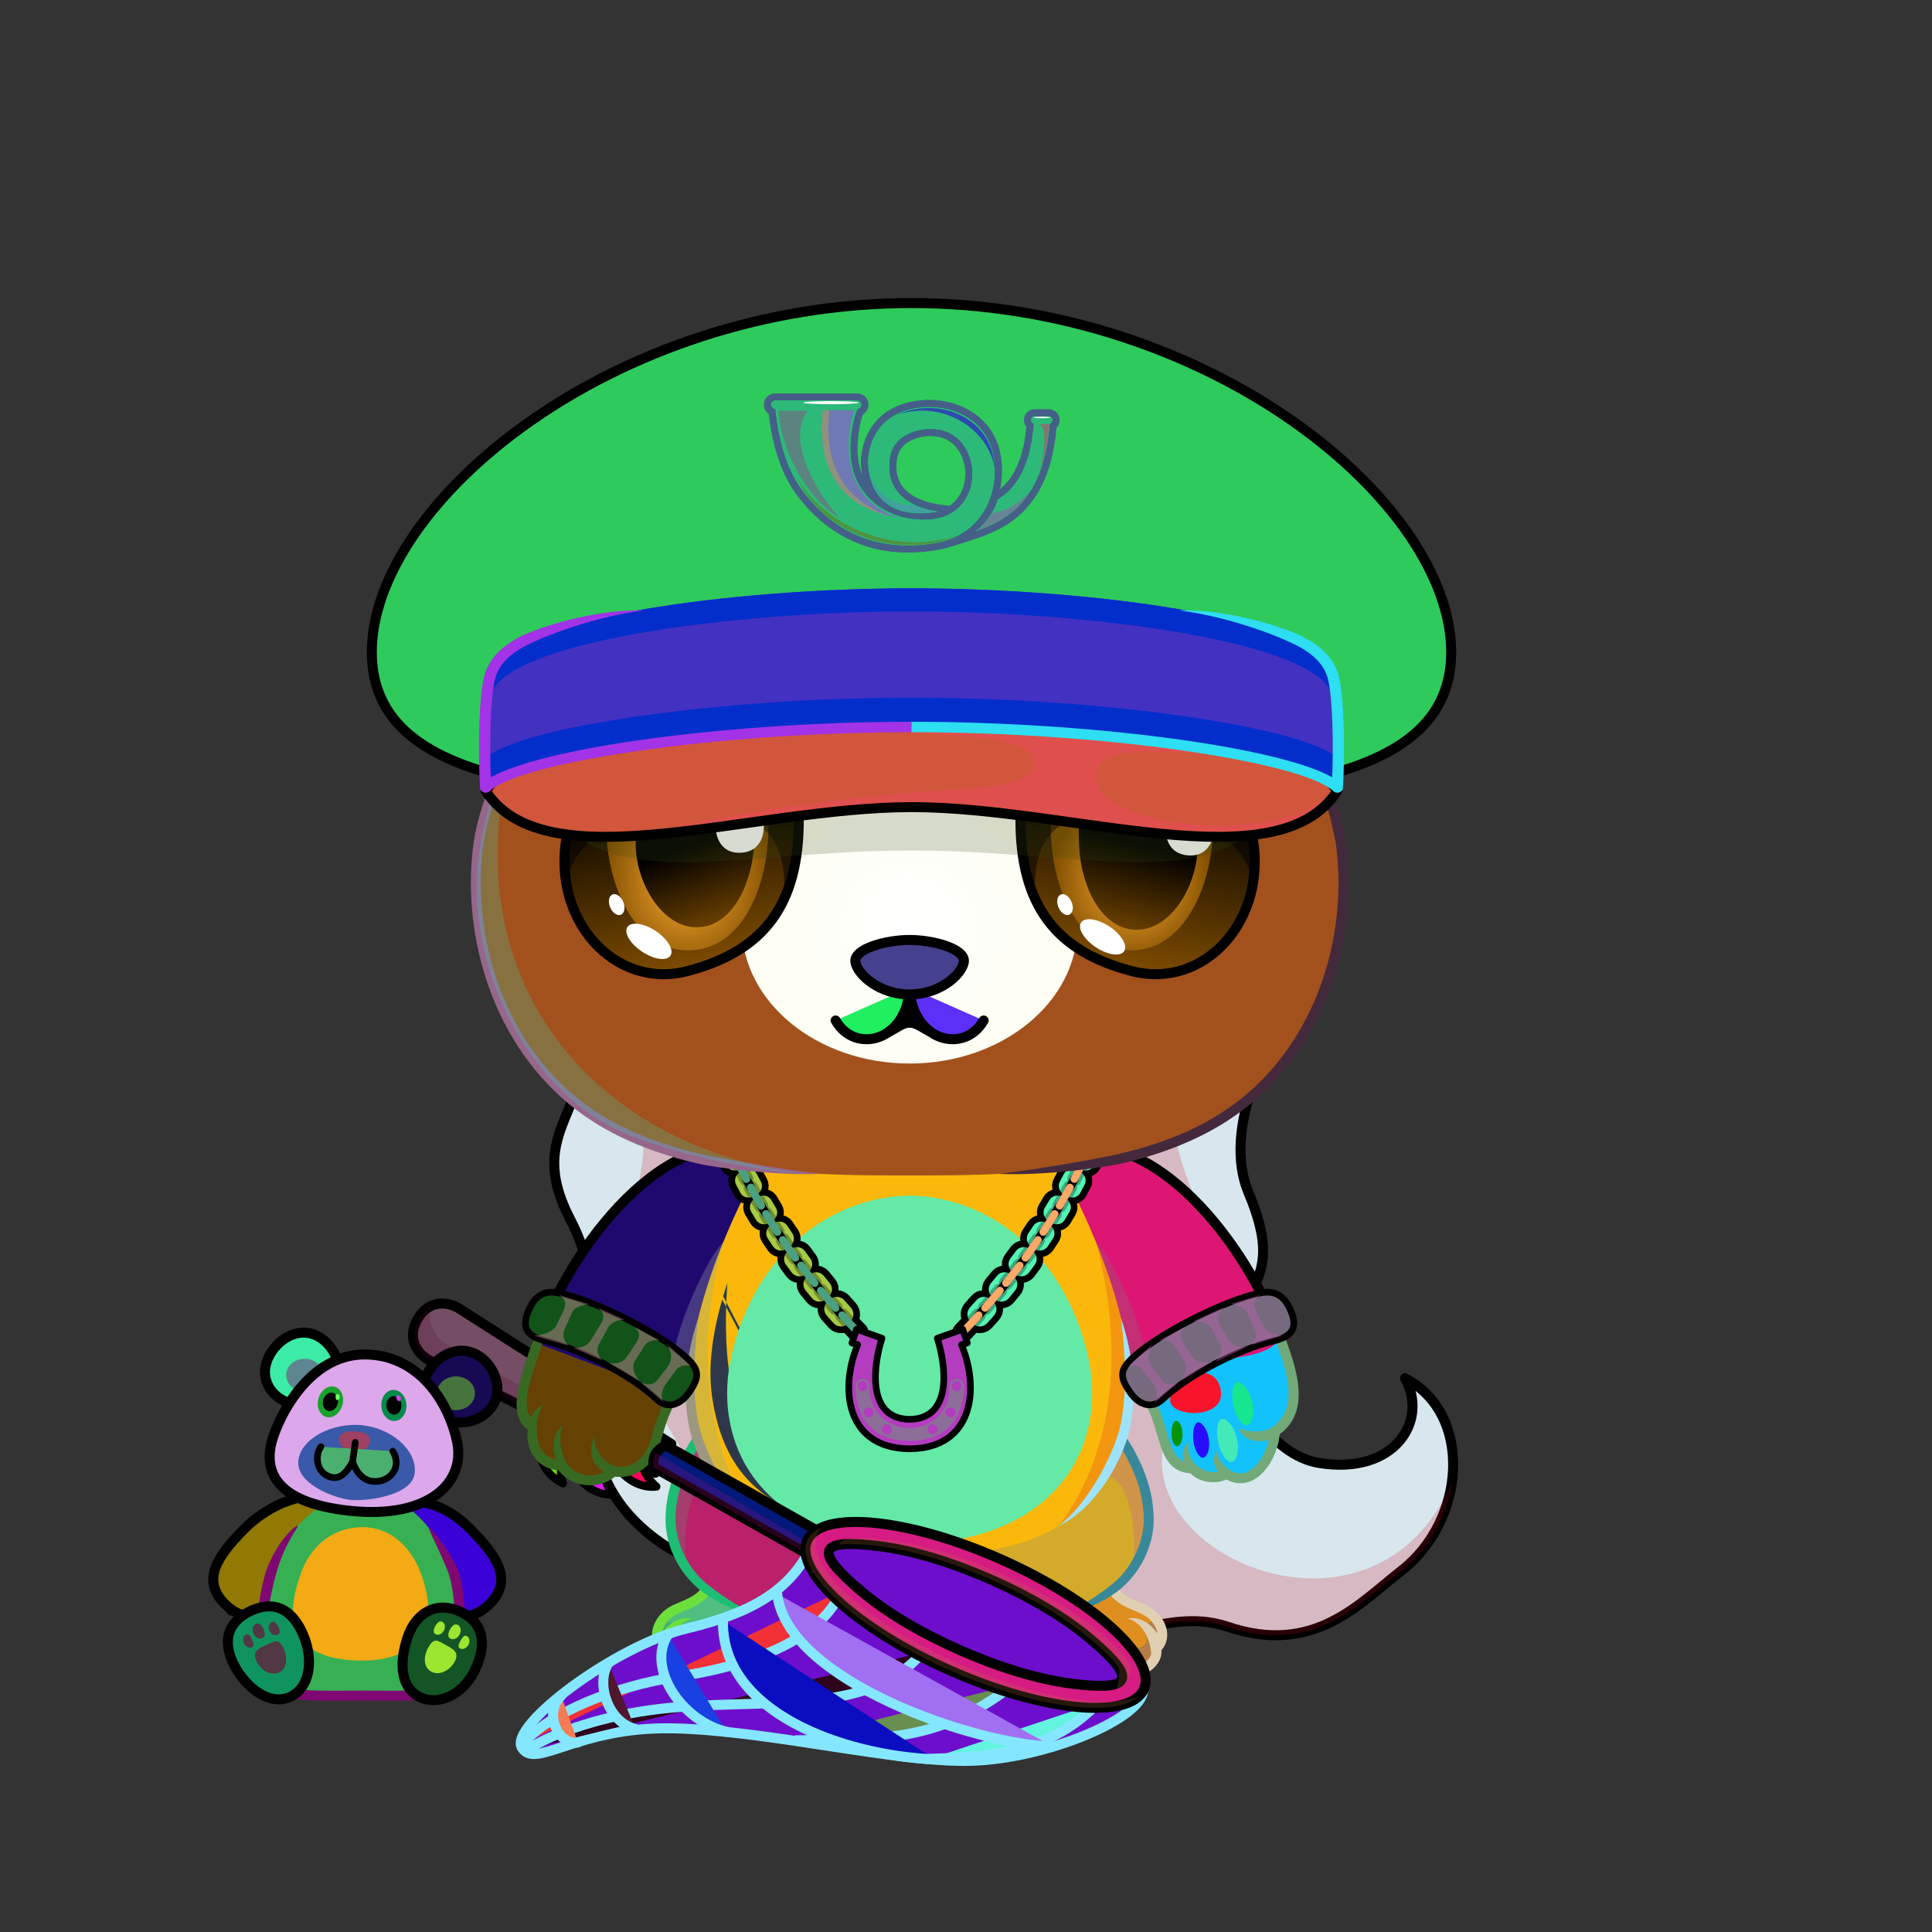 <svg xmlns="http://www.w3.org/2000/svg" xmlns:xlink="http://www.w3.org/1999/xlink" style="shape-rendering:geometricPrecision; text-rendering:geometricPrecision; image-rendering:optimizeQuality; fill-rule:evenodd; clip-rule:evenodd" version="1.1" viewBox="0 0 29000 29000" xml:space="preserve"><rect x="0" y="0" width="29000" height="29000" fill="#333333" stroke="none"/><defs><style type="text/css">.HairBack-Bear2fil14 {fill:black;fill-opacity:0.2}
.HairBack-Bear2fil431 {fill:url(#HairBack-Bear2id274)}
.HairBack-Bear2str0 {stroke:black;stroke-width:150;stroke-linecap:round;stroke-linejoin:round}
.Tail-Bear0fil22 {fill:none}
.RightFoot-Bear0fil35 {fill:#ffffff}
.RightFoot-Bear0fil14 {fill:black;fill-opacity:0.2}
.RightFoot-Bear0fil32 {fill:black;fill-rule:nonzero}
.RightLeg-Bear0fil437 {fill:url(#RightLeg-Bear0id151)}
.RightLeg-Bear0fil14 {fill:black;fill-opacity:0.2}
.RightLeg-Bear0fil32 {fill:black;fill-rule:nonzero}
.LeftFoot-Bear0fil35 {fill:#ffffff}
.LeftFoot-Bear0fil14 {fill:black;fill-opacity:0.2}
.LeftFoot-Bear0fil32 {fill:black;fill-rule:nonzero}
.LeftLeg-Bear0fil447 {fill:url(#LeftLeg-Bear0id520)}
.LeftLeg-Bear0fil14 {fill:black;fill-opacity:0.2}
.LeftLeg-Bear0fil32 {fill:black;fill-rule:nonzero}
.RightHand-Bear0fil452 {fill:url(#RightHand-Bear0id388)}
.RightHand-Bear0fil14 {fill:black;fill-opacity:0.2}
.RightHand-Bear0fil22 {fill:none}
.RightHand-Bear0str0 {stroke:black;stroke-width:150;stroke-linecap:round;stroke-linejoin:round}
.RightPaw-Bear0fil457 {fill:#fefef4}
.RightPaw-Bear0fil32 {fill:black;fill-rule:nonzero}
.RightPaw-Bear0fil458 {fill:#A16A6A}
.LeftHand-Bear0fil465 {fill:url(#LeftHand-Bear0id386)}
.LeftHand-Bear0fil14 {fill:black;fill-opacity:0.2}
.LeftHand-Bear0fil22 {fill:none}
.LeftHand-Bear0str0 {stroke:black;stroke-width:150;stroke-linecap:round;stroke-linejoin:round}
.Body-Bear0fil476 {fill:url(#Body-Bear0id267)}
.Body-Bear0fil14 {fill:black;fill-opacity:0.2}
.Body-Bear0fil32 {fill:black;fill-rule:nonzero}
.Body-Bear0fil22 {fill:none}
.Body-Bear0fil477 {fill:url(#Body-Bear0id310)}
.Head-Bear2fil515 {fill:url(#Head-Bear2id233)}
.Head-Bear2fil32 {fill:black;fill-rule:nonzero}
.Head-Bear2fil14 {fill:black;fill-opacity:0.2}
.Head-Bear2fil516 {fill:url(#Head-Bear2id1046)}
.Mouth-Bear0fil22 {fill:none}
.Mouth-Bear0str0 {stroke:black;stroke-width:150;stroke-linecap:round;stroke-linejoin:round}
.Mouth-Bear0fil100 {fill:black}
.Eyes-Bear6fil558 {fill:url(#Eyes-Bear6id908)}
.Eyes-Bear6fil559 {fill:url(#Eyes-Bear6id1060)}
.Eyes-Bear6fil560 {fill:url(#Eyes-Bear6id574)}
.Eyes-Bear6fil152 {fill:white}
.Eyes-Bear6fil157 {fill:black;fill-opacity:0.502}
.Eyes-Bear6fil561 {fill:url(#Eyes-Bear6id909)}
.Eyes-Bear6fil562 {fill:url(#Eyes-Bear6id1063)}
.Eyes-Bear6fil563 {fill:url(#Eyes-Bear6id801)}
.Eyes-Bear6fil155 {fill:#ccc8a4}
.Eyes-Bear6fil14 {fill:black;fill-opacity:0.2}
.Eyes-Bear6fil22 {fill:none}
.Eyes-Bear6str4 {stroke:black;stroke-width:150}
.Moustache-Bear0fil22 {fill:none}
.Nose-Bear0fil598 {fill:url(#Nose-Bear0id451)}
.Nose-Bear0str0 {stroke:black;stroke-width:150;stroke-linecap:round;stroke-linejoin:round}
.BraceletSilver-Bigfil62new {fill:black;fill-opacity:0.4}
.BraceletSilver-Bigfil64new {fill:url(#BraceletSilver-Bigid670new);fill-rule:nonzero}
.BraceletSilver-Bigstr4new {stroke:black;stroke-width:100}
.BraceletSilver-Bigfil65new {fill:url(#BraceletSilver-Bigid696new);fill-rule:nonzero}
.NecklaceLuckyfil249new {fill:url(#NecklaceLuckyid687new);fill-rule:nonzero}
.NecklaceLuckyfil251new {fill:url(#NecklaceLuckyid679new);fill-rule:nonzero}
.NecklaceLuckyfil252new {fill:url(#NecklaceLuckyid684new);fill-rule:nonzero}
.NecklaceLuckyfil253new {fill:url(#NecklaceLuckyid664new);fill-rule:nonzero}
.NecklaceLuckyfil254new {fill:url(#NecklaceLuckyid693new);fill-rule:nonzero}
.NecklaceLuckyfil255new {fill:#FF9933;fill-opacity:0.502}
.NecklaceLuckyfil223new {fill:black;fill-rule:nonzero}
.NecklaceLuckystr9new {stroke:black;stroke-width:200;stroke-linecap:round;stroke-linejoin:round}
.NecklaceLuckyfil250new {fill:none;fill-rule:nonzero}
.NecklaceLuckystr10new {stroke:black;stroke-width:100;stroke-linecap:round;stroke-linejoin:round;stroke-opacity:0.302}
.NecklaceLuckyfil33new {fill:none}
.NecklaceLuckystr3new {stroke:black;stroke-width:100;stroke-linecap:round;stroke-linejoin:round}
.HatPostman-Bigfil14new {fill:black;fill-opacity:0.2}
.HatPostman-Bigfil702new {fill:url(#HatPostman-Bigid112new)}
.HatPostman-Bigfil693new {fill:#ACB3E8}
.HatPostman-Bigfil704new {fill:url(#HatPostman-Bigid131new)}
.HatPostman-Bigfil705new {fill:url(#HatPostman-Bigid110new)}
.HatPostman-Bigfil223new {fill:black;fill-rule:nonzero}
.HatPostman-Bigfil32new {fill:white;fill-opacity:0.302}
.HatPostman-Bigfil84new {fill:black}
.HatPostman-Bigfil706new {fill:url(#HatPostman-Bigid240new)}
.HatPostman-Bigfil698new {fill:white;fill-opacity:0.8}
.HatPostman-Bigfil247new {fill:#966432;fill-opacity:0.502}
.HatPostman-Bigfil699new {fill:#FFFF66;fill-opacity:0.502}
.HatPostman-Bigfil700new {fill:#FFFFCC;fill-opacity:0.8}
.HatPostman-Bigfil83new {fill:white}
.HatPostman-Bigfil701new {fill:#643200;fill-opacity:0.302}
.HatPostman-Bigfil33new {fill:none}
.HatPostman-Bigstr0new {stroke:black;stroke-width:150;stroke-linecap:round;stroke-linejoin:round}
.HatPostman-Bigfil703new {fill:url(#HatPostman-Bigid146new)}
.WeaponBflyNetBack-Bigfil1 {fill:black;fill-rule:nonzero;fill-opacity:0.2}
.WeaponBflyNetBack-Bigfil17 {fill:url(#WeaponBflyNetBack-Bigid32);fill-rule:nonzero}
.WeaponBflyNetBack-Bigstr0 {stroke:black;stroke-width:150;stroke-linecap:round;stroke-linejoin:round}
.WeaponBflyNet-Bigfil13 {fill:white;fill-opacity:0.702}
.WeaponBflyNet-Bigfil3 {fill:black;fill-opacity:0.2}
.WeaponBflyNet-Bigfil14 {fill:none}
.WeaponBflyNet-Bigstr2 {stroke:#85E7FF;stroke-width:150;stroke-linecap:round;stroke-linejoin:round}
.WeaponBflyNet-Bigstr3 {stroke:#85E7FF;stroke-width:150}
.WeaponBflyNet-Bigfil18 {fill:url(#WeaponBflyNet-Bigid14)}
.WeaponBflyNet-Bigstr0 {stroke:black;stroke-width:150;stroke-linecap:round;stroke-linejoin:round}
.WeaponBflyNet-Bigfil19 {fill:url(#WeaponBflyNet-Bigid8)}
.WeaponBflyNet-Bigstr1 {stroke:black;stroke-width:150}
.LeftPawWeapon-Bear4fil0 {fill:#fefef4}
.LeftPawWeapon-Bear4fil1 {fill:black;fill-rule:nonzero}
.LeftPawWeapon-Bear4fil4 {fill:url(#LeftPawWeapon-Bear4id4)}
.LeftPawWeapon-Bear4str0 {stroke:black;stroke-width:120;stroke-linecap:round;stroke-linejoin:round}
.LeftPawWeapon-Bear4fil5 {fill:url(#LeftPawWeapon-Bear4id3)}
.LeftPawWeapon-Bear4fil6 {fill:url(#LeftPawWeapon-Bear4id2)}
.AccessoryTeddyfil111 {fill:url(#AccessoryTeddyid56)}
.AccessoryTeddyfil3 {fill:black;fill-rule:nonzero}
.AccessoryTeddyfil112 {fill:url(#AccessoryTeddyid75)}
.AccessoryTeddyfil19 {fill:black;fill-opacity:0.502}
.AccessoryTeddyfil115 {fill:url(#AccessoryTeddyid69)}
.AccessoryTeddyfil117 {fill:url(#AccessoryTeddyid31)}
.AccessoryTeddyfil119 {fill:url(#AccessoryTeddyid5)}
.AccessoryTeddyfil120 {fill:url(#AccessoryTeddyid36)}
.AccessoryTeddyfil121 {fill:url(#AccessoryTeddyid41)}
.AccessoryTeddyfil15 {fill:black}
.AccessoryTeddyfil14 {fill:white}
.AccessoryTeddyfil109 {fill:url(#AccessoryTeddyid76)}
.AccessoryTeddystr1 {stroke:black;stroke-width:150}
.AccessoryTeddyfil110 {fill:url(#AccessoryTeddyid88)}
.AccessoryTeddyfil113 {fill:#B88531}
.AccessoryTeddyfil114 {fill:url(#AccessoryTeddyid10)}
.AccessoryTeddyfil116 {fill:url(#AccessoryTeddyid29)}
.AccessoryTeddyfil118 {fill:url(#AccessoryTeddyid27)}
.AccessoryTeddyfil2 {fill:none}
.AccessoryTeddystr8 {stroke:black;stroke-width:100;stroke-linecap:round;stroke-linejoin:round}
</style><linearGradient gradientUnits="userSpaceOnUse" id="HairBack-Bear2id274" x1="15066" x2="15066" xlink:href="#HairBack-Bear2id1" y1="24545.6" y2="14683">
  </linearGradient><linearGradient gradientUnits="objectBoundingBox" id="RightLeg-Bear0id151" x1="50%" x2="50%" xlink:href="#RightLeg-Bear0id150" y1="100%" y2="0%">
  </linearGradient><linearGradient gradientUnits="objectBoundingBox" id="LeftLeg-Bear0id520" x1="50%" x2="50%" xlink:href="#LeftLeg-Bear0id150" y1="100%" y2="0%">
  </linearGradient><linearGradient gradientUnits="objectBoundingBox" id="RightHand-Bear0id388" x1="36.996%" x2="63.003%" xlink:href="#RightHand-Bear0id75" y1="2.665%" y2="97.335%">
  </linearGradient><linearGradient gradientUnits="objectBoundingBox" id="LeftHand-Bear0id386" x1="63.004%" x2="36.997%" xlink:href="#LeftHand-Bear0id75" y1="2.665%" y2="97.335%">
  </linearGradient><linearGradient gradientUnits="objectBoundingBox" id="Body-Bear0id267" x1="50%" x2="50%" xlink:href="#Body-Bear0id266" y1="0%" y2="100%">
  </linearGradient><linearGradient gradientUnits="userSpaceOnUse" id="Body-Bear0id310" x1="13653.8" x2="13653.8" y1="17946" y2="23169.7">
   <stop offset="0" style="stop-opacity:1; stop-color:#f2e6e6"/>
   <stop offset="0.478" style="stop-opacity:1; stop-color:#ffffff"/>
   <stop offset="1" style="stop-opacity:1; stop-color:#ffffff"/>
  </linearGradient><linearGradient gradientUnits="userSpaceOnUse" id="Head-Bear2id233" x1="13653.8" x2="13653.8" y1="7273.2" y2="17643.8">
   <stop offset="0" style="stop-opacity:1; stop-color:#ffffff"/>
   <stop offset="0.42" style="stop-opacity:1; stop-color:#fefef4"/>
   <stop offset="0.831" style="stop-opacity:1; stop-color:#fefef4"/>
   <stop offset="1" style="stop-opacity:1; stop-color:#d9d9c5"/>
  </linearGradient><radialGradient cx="13653.8" cy="13901.2" fx="13653.8" fy="13901.2" gradientTransform="matrix(1 -0 -0 0.972 0 389)" gradientUnits="userSpaceOnUse" id="Head-Bear2id1046" r="1996.08">
   <stop offset="0" style="stop-opacity:1; stop-color:#ffffff"/>
   <stop offset="1" style="stop-opacity:1; stop-color:#fefef4"/>
  </radialGradient><linearGradient gradientUnits="userSpaceOnUse" id="Eyes-Bear6id908" x1="10531.3" x2="9931.56" xlink:href="#Eyes-Bear6id27" y1="14554.5" y2="11688.7">
  </linearGradient><radialGradient cx="10318" cy="13226.9" fx="10318" fy="13226.9" gradientTransform="matrix(0.869 -0 -0 1 1353 0)" gradientUnits="userSpaceOnUse" id="Eyes-Bear6id1060" r="1488.87" xlink:href="#Eyes-Bear6id1039">
  </radialGradient><linearGradient gradientUnits="userSpaceOnUse" id="Eyes-Bear6id574" x1="10068.2" x2="10800" xlink:href="#Eyes-Bear6id384" y1="11770.4" y2="13796.7">
  </linearGradient><linearGradient gradientUnits="userSpaceOnUse" id="Eyes-Bear6id909" x1="16776.4" x2="17376.1" xlink:href="#Eyes-Bear6id27" y1="14554.5" y2="11688.7">
  </linearGradient><radialGradient cx="16989.7" cy="13226.9" fx="16989.7" fy="13226.9" gradientTransform="matrix(-0.937 -0 -0 1 32910 0)" gradientUnits="userSpaceOnUse" id="Eyes-Bear6id1063" r="1298.39" xlink:href="#Eyes-Bear6id1039">
  </radialGradient><linearGradient gradientUnits="userSpaceOnUse" id="Eyes-Bear6id801" x1="17342.6" x2="16826.6" xlink:href="#Eyes-Bear6id384" y1="11702.5" y2="13886.9">
  </linearGradient><linearGradient gradientUnits="userSpaceOnUse" id="Nose-Bear0id451" x1="13653.8" x2="13653.8" y1="14108.6" y2="14926.9">
   <stop offset="0" style="stop-opacity:1; stop-color:#FFCCCC"/>
   <stop offset="1" style="stop-opacity:1; stop-color:#453F2C"/>
  </linearGradient><linearGradient gradientUnits="userSpaceOnUse" id="BraceletSilver-Bigid670new" x1="8123.49" x2="10221.1" y1="19753" y2="20731.2">
   <stop offset="0" style="stop-opacity:1; stop-color:#ADA8A8"/>
   <stop offset="0.11" style="stop-opacity:1; stop-color:#EDE8E8"/>
   <stop offset="0.251" style="stop-opacity:1; stop-color:#FFFFFC"/>
   <stop offset="0.471" style="stop-opacity:1; stop-color:#DBD4D4"/>
   <stop offset="0.78" style="stop-opacity:1; stop-color:#403838"/>
   <stop offset="1" style="stop-opacity:1; stop-color:#BDB3B3"/>
  </linearGradient><linearGradient gradientUnits="userSpaceOnUse" id="BraceletSilver-Bigid696new" x1="19184.2" x2="17086.5" xlink:href="#BraceletSilver-Bigid670new" y1="19753" y2="20731.1">
  </linearGradient><linearGradient gradientUnits="userSpaceOnUse" id="NecklaceLuckyid687new" x1="12449" x2="11014.8" xlink:href="#NecklaceLuckyid664new" y1="19544.4" y2="17097.7">
  </linearGradient><linearGradient gradientUnits="userSpaceOnUse" id="NecklaceLuckyid679new" x1="12569.9" x2="11069.6" xlink:href="#NecklaceLuckyid664new" y1="19664.7" y2="17105.2">
  </linearGradient><linearGradient gradientUnits="userSpaceOnUse" id="NecklaceLuckyid684new" x1="16314.7" x2="14880.4" xlink:href="#NecklaceLuckyid664new" y1="19544.4" y2="17097.7">
  </linearGradient><linearGradient gradientUnits="userSpaceOnUse" id="NecklaceLuckyid693new" x1="13409.8" x2="13897.9" y1="21756" y2="19977.9">
   <stop offset="0" style="stop-opacity:1; stop-color:#CC9933"/>
   <stop offset="0.322" style="stop-opacity:1; stop-color:#FFF98F"/>
   <stop offset="0.62" style="stop-opacity:1; stop-color:#FFFFFC"/>
   <stop offset="0.831" style="stop-opacity:1; stop-color:#FFF982"/>
   <stop offset="1" style="stop-opacity:1; stop-color:#CC9933"/>
  </linearGradient><linearGradient gradientUnits="userSpaceOnUse" id="HatPostman-Bigid112new" x1="13681.9" x2="13681.9" xlink:href="#HatPostman-Bigid98new" y1="4548.74" y2="12018.4">
  </linearGradient><linearGradient gradientUnits="userSpaceOnUse" id="HatPostman-Bigid131new" x1="7253.5" x2="20110.3" xlink:href="#HatPostman-Bigid108new" y1="10326.1" y2="10326.1">
  </linearGradient><linearGradient gradientUnits="userSpaceOnUse" id="HatPostman-Bigid110new" x1="7253.51" x2="20110.3" xlink:href="#HatPostman-Bigid107new" y1="10326.1" y2="10326.1">
  </linearGradient><linearGradient gradientUnits="userSpaceOnUse" id="HatPostman-Bigid240new" x1="11569.5" x2="15802.2" xlink:href="#HatPostman-Bigid42new" y1="7099.84" y2="7099.84">
  </linearGradient><linearGradient gradientUnits="userSpaceOnUse" id="HatPostman-Bigid146new" x1="7289.56" x2="20074.3" xlink:href="#HatPostman-Bigid96new" y1="11322" y2="11322">
  </linearGradient><linearGradient gradientUnits="userSpaceOnUse" id="WeaponBflyNetBack-Bigid32" x1="7494.2" x2="8781.28" xlink:href="#WeaponBflyNetBack-Bigid25" y1="22195.2" y2="19478">
  </linearGradient><linearGradient gradientUnits="userSpaceOnUse" id="WeaponBflyNet-Bigid14" x1="9820.17" x2="12438.8" xlink:href="#WeaponBflyNet-Bigid2" y1="22622.3" y2="22483">
  </linearGradient><linearGradient gradientUnits="userSpaceOnUse" id="WeaponBflyNet-Bigid8" x1="14642.7" x2="14642.7" xlink:href="#WeaponBflyNet-Bigid1" y1="25635.7" y2="22844.5">
  </linearGradient><linearGradient gradientUnits="userSpaceOnUse" id="LeftPawWeapon-Bear4id4" x1="9291.61" x2="9745.29" xlink:href="#LeftPawWeapon-Bear4id2" y1="21737.2" y2="22291.2">
  </linearGradient><linearGradient gradientUnits="userSpaceOnUse" id="LeftPawWeapon-Bear4id3" x1="8756.72" x2="9051.56" xlink:href="#LeftPawWeapon-Bear4id2" y1="21885.6" y2="22429.5">
  </linearGradient><linearGradient gradientUnits="userSpaceOnUse" id="AccessoryTeddyid56" x1="5274.88" x2="5544.57" y1="25442.4" y2="22421.3">
   <stop offset="0" style="stop-opacity:1; stop-color:#B88531"/>
   <stop offset="0.149" style="stop-opacity:1; stop-color:#99672C"/>
   <stop offset="0.639" style="stop-opacity:1; stop-color:#9C6E24"/>
   <stop offset="1" style="stop-opacity:1; stop-color:#523100"/>
  </linearGradient><linearGradient gradientUnits="userSpaceOnUse" id="AccessoryTeddyid75" x1="5571.12" x2="5255.06" xlink:href="#AccessoryTeddyid5" y1="22926.7" y2="24922">
  </linearGradient><linearGradient gradientUnits="userSpaceOnUse" id="AccessoryTeddyid69" x1="5447.62" x2="5256.22" xlink:href="#AccessoryTeddyid5" y1="21348.3" y2="22556.4">
  </linearGradient><linearGradient gradientUnits="userSpaceOnUse" id="AccessoryTeddyid31" x1="4032.54" x2="3912.76" xlink:href="#AccessoryTeddyid5" y1="24354.6" y2="25110.8">
  </linearGradient><linearGradient gradientUnits="userSpaceOnUse" id="AccessoryTeddyid36" x1="4875.13" x2="5044.37" y1="21255" y2="20829.7">
   <stop offset="0" style="stop-opacity:1; stop-color:#5C3600"/>
   <stop offset="0.51" style="stop-opacity:1; stop-color:#2C160A"/>
   <stop offset="1" style="stop-opacity:1; stop-color:#3F261A"/>
  </linearGradient><linearGradient gradientUnits="userSpaceOnUse" id="AccessoryTeddyid41" x1="5933.75" x2="5890.77" xlink:href="#AccessoryTeddyid36" y1="21325.3" y2="20867.1">
  </linearGradient><linearGradient gradientUnits="userSpaceOnUse" id="AccessoryTeddyid76" x1="7386.63" x2="5965.55" xlink:href="#AccessoryTeddyid56" y1="24047.7" y2="22751.4">
  </linearGradient><linearGradient gradientUnits="userSpaceOnUse" id="AccessoryTeddyid88" x1="3357.21" x2="4839.21" xlink:href="#AccessoryTeddyid56" y1="24050.5" y2="22671">
  </linearGradient><linearGradient gradientUnits="userSpaceOnUse" id="AccessoryTeddyid10" x1="4764.52" x2="6162.34" y1="22575.4" y2="20450.7">
   <stop offset="0" style="stop-opacity:1; stop-color:#B88531"/>
   <stop offset="0.149" style="stop-opacity:1; stop-color:#99672C"/>
   <stop offset="0.502" style="stop-opacity:1; stop-color:#9C6E24"/>
   <stop offset="1" style="stop-opacity:1; stop-color:#FFC44F"/>
  </linearGradient><linearGradient gradientUnits="userSpaceOnUse" id="AccessoryTeddyid29" x1="3813.38" x2="4245.66" xlink:href="#AccessoryTeddyid27" y1="24177.4" y2="25442.6">
  </linearGradient><linearGradient gradientUnits="userSpaceOnUse" id="HairBack-Bear2id1" x1="19686.9" x2="19686.9" y1="18541.7" y2="13821.1">
   <stop offset="0" style="stop-opacity:1; stop-color:#f3f3f3"/>
   <stop offset="0.18" style="stop-opacity:1; stop-color:#f3f3f3"/>
   <stop offset="1" style="stop-opacity:1; stop-color:#d9c3c3"/>
  </linearGradient><linearGradient gradientUnits="userSpaceOnUse" id="RightLeg-Bear0id150" x1="15526.7" x2="15526.7" y1="24311.8" y2="20742.8">
   <stop offset="0" style="stop-opacity:1; stop-color:#ffffff"/>
   <stop offset="0.278" style="stop-opacity:1; stop-color:#ffffff"/>
   <stop offset="1" style="stop-opacity:1; stop-color:#fefef4"/>
  </linearGradient><linearGradient gradientUnits="userSpaceOnUse" id="LeftLeg-Bear0id150" x1="15526.7" x2="15526.7" y1="24311.8" y2="20742.8">
   <stop offset="0" style="stop-opacity:1; stop-color:#ffffff"/>
   <stop offset="0.278" style="stop-opacity:1; stop-color:#ffffff"/>
   <stop offset="1" style="stop-opacity:1; stop-color:#fefef4"/>
  </linearGradient><linearGradient gradientUnits="userSpaceOnUse" id="RightHand-Bear0id75" x1="17042.3" x2="17994.1" y1="17293.3" y2="21110.7">
   <stop offset="0" style="stop-opacity:1; stop-color:#d9d9c5"/>
   <stop offset="0.078" style="stop-opacity:1; stop-color:#d9d9c5"/>
   <stop offset="0.769" style="stop-opacity:1; stop-color:#fefef4"/>
   <stop offset="1" style="stop-opacity:1; stop-color:#fefef4"/>
  </linearGradient><linearGradient gradientUnits="userSpaceOnUse" id="LeftHand-Bear0id75" x1="17042.3" x2="17994.1" y1="17293.3" y2="21110.7">
   <stop offset="0" style="stop-opacity:1; stop-color:#d9d9c5"/>
   <stop offset="0.078" style="stop-opacity:1; stop-color:#d9d9c5"/>
   <stop offset="0.769" style="stop-opacity:1; stop-color:#fefef4"/>
   <stop offset="1" style="stop-opacity:1; stop-color:#fefef4"/>
  </linearGradient><linearGradient gradientUnits="userSpaceOnUse" id="Body-Bear0id266" x1="13653.8" x2="13653.8" y1="17442" y2="23250.9">
   <stop offset="0" style="stop-opacity:1; stop-color:#d9d9c5"/>
   <stop offset="0.059" style="stop-opacity:1; stop-color:#d9d9c5"/>
   <stop offset="0.529" style="stop-opacity:1; stop-color:#fefef4"/>
   <stop offset="1" style="stop-opacity:1; stop-color:#ffffff"/>
  </linearGradient><linearGradient gradientUnits="userSpaceOnUse" id="Eyes-Bear6id27" x1="16937.6" x2="16937.6" y1="14961.3" y2="11448.6">
   <stop offset="0" style="stop-opacity:1; stop-color:#804d00"/>
   <stop offset="1" style="stop-opacity:1; stop-color:black"/>
  </linearGradient><radialGradient cx="50%" cy="50%" fx="50%" fy="50%" gradientUnits="objectBoundingBox" id="Eyes-Bear6id1039" r="50%">
   <stop offset="0" style="stop-opacity:1; stop-color:#ffad31"/>
   <stop offset="1" style="stop-opacity:1; stop-color:#804d00"/>
  </radialGradient><linearGradient gradientUnits="userSpaceOnUse" id="Eyes-Bear6id384" x1="16417.8" x2="16417.8" y1="11784.3" y2="14068.5">
   <stop offset="0" style="stop-opacity:1; stop-color:black"/>
   <stop offset="0.45" style="stop-opacity:1; stop-color:black"/>
   <stop offset="1" style="stop-opacity:1; stop-color:#663d00"/>
  </linearGradient><linearGradient gradientUnits="userSpaceOnUse" id="NecklaceLuckyid664new" x1="16259.9" x2="14759.5" y1="19664.7" y2="17105.2">
   <stop offset="0" style="stop-opacity:1; stop-color:#FEF98B"/>
   <stop offset="0.212" style="stop-opacity:1; stop-color:#FFFFFC"/>
   <stop offset="0.42" style="stop-opacity:1; stop-color:#FFF982"/>
   <stop offset="1" style="stop-opacity:1; stop-color:#CC9933"/>
  </linearGradient><linearGradient gradientUnits="userSpaceOnUse" id="HatPostman-Bigid98new" x1="13681.9" x2="13681.9" y1="4833.72" y2="12163.9">
   <stop offset="0" style="stop-opacity:1; stop-color:#9494D1"/>
   <stop offset="0.431" style="stop-opacity:1; stop-color:#4C4AA3"/>
   <stop offset="1" style="stop-opacity:1; stop-color:#15154A"/>
  </linearGradient><linearGradient gradientUnits="userSpaceOnUse" id="HatPostman-Bigid108new" x1="7707.67" x2="19656.2" y1="10503.1" y2="10503.1">
   <stop offset="0" style="stop-opacity:1; stop-color:#21215E"/>
   <stop offset="0.671" style="stop-opacity:1; stop-color:#8484C7"/>
   <stop offset="1" style="stop-opacity:1; stop-color:#20205C"/>
  </linearGradient><linearGradient gradientUnits="userSpaceOnUse" id="HatPostman-Bigid107new" x1="7707.68" x2="19656.2" y1="10503.1" y2="10503.1">
   <stop offset="0" style="stop-opacity:1; stop-color:#A17F18"/>
   <stop offset="0.38" style="stop-opacity:1; stop-color:#FCC626"/>
   <stop offset="0.702" style="stop-opacity:1; stop-color:#FFE9B0"/>
   <stop offset="0.812" style="stop-opacity:1; stop-color:#FCC626"/>
   <stop offset="1" style="stop-opacity:1; stop-color:#AB8900"/>
  </linearGradient><linearGradient gradientUnits="userSpaceOnUse" id="HatPostman-Bigid42new" x1="11569.5" x2="15802.2" y1="7306.42" y2="7306.42">
   <stop offset="0" style="stop-opacity:1; stop-color:#A17F18"/>
   <stop offset="0.259" style="stop-opacity:1; stop-color:#FCC626"/>
   <stop offset="0.78" style="stop-opacity:1; stop-color:#FFE9B0"/>
   <stop offset="0.922" style="stop-opacity:1; stop-color:#FCC626"/>
   <stop offset="1" style="stop-opacity:1; stop-color:#CCA50A"/>
  </linearGradient><linearGradient gradientUnits="userSpaceOnUse" id="HatPostman-Bigid96new" x1="7741.19" x2="19622.7" y1="11480.4" y2="11480.4">
   <stop offset="0" style="stop-opacity:1; stop-color:black"/>
   <stop offset="0.729" style="stop-opacity:1; stop-color:#404040"/>
   <stop offset="1" style="stop-opacity:1; stop-color:#1F1B20"/>
  </linearGradient><linearGradient gradientUnits="userSpaceOnUse" id="WeaponBflyNetBack-Bigid25" x1="7204.83" x2="8458.79" y1="22047.5" y2="19400.3">
   <stop offset="0" style="stop-opacity:1; stop-color:#FF6666"/>
   <stop offset="1" style="stop-opacity:1; stop-color:#FFC5B0"/>
  </linearGradient><linearGradient gradientUnits="userSpaceOnUse" id="WeaponBflyNet-Bigid2" x1="9470.94" x2="12022.2" y1="22463.7" y2="22328">
   <stop offset="0" style="stop-opacity:1; stop-color:#5C3005"/>
   <stop offset="1" style="stop-opacity:1; stop-color:#B87939"/>
  </linearGradient><linearGradient gradientUnits="userSpaceOnUse" id="WeaponBflyNet-Bigid1" x1="14169.4" x2="14169.4" y1="25399.5" y2="22680.1">
   <stop offset="0" style="stop-opacity:1; stop-color:#D4A373"/>
   <stop offset="1" style="stop-opacity:1; stop-color:#B87939"/>
  </linearGradient><linearGradient gradientUnits="userSpaceOnUse" id="LeftPawWeapon-Bear4id2" x1="8252.48" x2="8396.62" y1="21721.4" y2="22238">
   <stop offset="0" style="stop-opacity:1; stop-color:#F2C977"/>
   <stop offset="1" style="stop-opacity:1; stop-color:white"/>
  </linearGradient><linearGradient gradientUnits="userSpaceOnUse" id="AccessoryTeddyid5" x1="6771.67" x2="6651.69" y1="24347.4" y2="25104.8">
   <stop offset="0" style="stop-opacity:1; stop-color:#F2D996"/>
   <stop offset="1" style="stop-opacity:1; stop-color:#C79A45"/>
  </linearGradient><linearGradient gradientUnits="userSpaceOnUse" id="AccessoryTeddyid27" x1="7031.19" x2="6244.99" y1="24298.4" y2="25352.6">
   <stop offset="0" style="stop-opacity:1; stop-color:#B88531"/>
   <stop offset="0.329" style="stop-opacity:1; stop-color:#99672C"/>
   <stop offset="0.541" style="stop-opacity:1; stop-color:#9C6E24"/>
   <stop offset="1" style="stop-opacity:1; stop-color:#523100"/>
  </linearGradient></defs><g id="HairBack-Bear2">
 <animateTransform additive="sum" attributeName="transform" dur="10" repeatCount="indefinite" type="translate" values="0;0 200;0;0 200;0;0 200;0;0 200;0"/>
  <path class="HairBack-Bear2fil431 HairBack-Bear2str0" d="M8677 15254c345,1454 -849,1645 -113,3059 889,1708 -359,3310 1061,4611 1109,1017 2319,505 3198,984 1391,757 1726,-695 2937,371 763,673 1643,-207 2668,139 1296,437 1974,-348 2606,-840 977,-759 1077,-2360 56,-2890 359,638 -157,1459 -1295,1271 -707,-118 -1279,-1038 -1263,-1612 31,-1125 793,-1056 207,-2449 -390,-925 240,-2359 1050,-3214 -362,-19 -13775,301 -11112,570z" style="fill:#d8e7ed"/>
  <path class="HairBack-Bear2fil14" d="M11864 23667c346,33 670,84 959,241 1391,757 1726,-695 2937,371 763,673 1643,-207 2668,139 1296,437 1974,-348 2606,-840 429,-333 689,-829 759,-1325 -1214,2816 -5198,950 -4191,-931 1694,-3163 -742,-3425 278,-5658 -2831,145 -5662,289 -8493,433 937,1617 -946,2560 703,5428 464,807 1130,1465 1774,2142z" style="fill:#d0021c"/>
 </g><g id="Tail-Bear0">
  <rect class="Tail-Bear0fil22" height="1129" width="1129" x="13089" y="21055"/>
 </g><g id="RightFoot-Bear0">
  <path class="RightFoot-Bear0fil35" d="M17045 25080c-66,213 -260,328 -578,232 -82,82 -466,170 -720,2 -241,-159 -607,-457 -720,-564 -96,-91 -335,-220 -291,-565 777,87 1299,173 1927,-306 18,146 320,205 479,267 233,89 426,392 211,604 42,135 -122,330 -308,330z" style="fill:#de8f1f"/>
  <path class="RightFoot-Bear0fil14" d="M16490 25327c320,133 480,-45 565,-254 204,-15 307,-138 301,-308 28,-45 52,-79 86,-174 31,-139 -54,-325 -125,-351 31,144 -137,125 -191,129 232,292 -30,451 -178,321 -4,299 -321,400 -555,107 -111,282 -514,451 -1612,-364 1095,1261 1346,941 1709,894z" style="fill:#0d3aeb"/>
  <path class="RightFoot-Bear0fil32" d="M16963 25089c-68,167 -221,202 -384,173 53,-171 15,-486 -309,-550 160,131 191,345 122,563 -153,91 -454,76 -604,-23 -105,-69 -235,-166 -357,-262 -142,-112 -270,-229 -408,-342 -98,-80 -205,-212 -213,-454 5,-41 -24,-78 -65,-83 -41,-5 -84,23 -83,65 7,344 143,486 266,587 138,114 267,232 411,345 124,97 257,197 366,269 205,135 567,145 776,17 252,66 509,18 618,-243 169,-27 352,-197 334,-378 149,-177 94,-405 -60,-562 -136,-138 -294,-154 -454,-250 -66,-40 -120,-83 -125,-121l-137 73c20,64 119,137 185,176 138,83 316,117 424,227 53,54 98,127 105,203 -87,-137 -253,-261 -447,-225 213,57 340,284 356,532 -17,67 -81,130 -143,158 -9,-180 -141,-449 -459,-414 197,78 290,282 285,519z" style="fill:#e1cfb2"/>
 </g><g id="LeftFoot-Bear0">
  <path class="LeftFoot-Bear0fil35" d="M10263 25080c66,213 260,328 578,232 82,82 466,170 720,2 241,-159 607,-457 719,-564 96,-91 336,-220 292,-565 -777,87 -1299,173 -1927,-306 -19,146 -321,205 -479,267 -233,89 -427,392 -211,604 -42,135 121,330 308,330z" style="fill:#4fbe80"/>
  <path class="LeftFoot-Bear0fil14" d="M10817 25327c-320,133 -479,-45 -565,-254 -203,-15 -307,-138 -301,-308 -27,-45 -52,-79 -85,-174 -32,-139 54,-325 124,-351 -30,144 137,125 192,129 -233,292 29,451 178,321 4,299 321,400 554,107 112,282 515,451 1613,-364 -1095,1261 -1346,941 -1710,894z" style="fill:#0f7348"/>
  <path class="LeftFoot-Bear0fil32" d="M10345 25089c68,167 220,202 384,173 -54,-171 -16,-486 309,-550 -160,131 -191,345 -122,563 153,91 454,76 604,-23 104,-69 234,-166 356,-262 143,-112 271,-229 409,-342 97,-80 205,-212 213,-454 -5,-41 24,-78 65,-83 41,-5 84,23 83,65 -7,344 -143,486 -266,587 -139,114 -268,232 -411,345 -124,97 -258,197 -367,269 -205,135 -567,145 -776,17 -251,66 -509,18 -617,-243 -169,-27 -352,-197 -335,-378 -149,-177 -93,-405 61,-562 136,-138 294,-154 454,-250 66,-40 120,-83 125,-121l137 73c-20,64 -120,137 -185,176 -139,83 -316,117 -425,227 -53,54 -97,127 -104,203 86,-137 252,-261 447,-225 -213,57 -341,284 -357,532 18,67 82,130 144,158 8,-180 141,-449 459,-414 -197,78 -291,282 -285,519z" style="fill:#6de03d"/>
 </g><g id="RightLeg-Bear0">
  <path class="RightLeg-Bear0fil437" d="M13654 20747c651,0 2263,-52 2620,230 303,239 971,977 969,1838 -2,444 -257,819 -524,1020 -578,425 -1151,626 -1983,350 7,-583 -643,-742 -1082,-749l0 -2689z" style="fill:#d4aa2b"/>
  <path class="RightLeg-Bear0fil14" d="M16988 23561c110,-131 245,-442 245,-600 2,-776 -323,-1481 -652,-1782 -248,370 -56,940 55,979 367,105 445,994 352,1403z" style="fill:#ba3cca"/>
  <path class="RightLeg-Bear0fil32" d="M16690 23782c-238,187 -417,303 -711,449 260,-35 573,-178 785,-337 332,-249 552,-662 553,-1079 1,-360 -110,-698 -263,-990 -227,-429 -547,-760 -734,-907 -32,-26 -79,-20 -105,12 -25,33 -20,80 13,105 175,139 478,451 693,860 144,273 248,587 247,920 -1,358 -198,746 -478,967zm-1745 794c71,68 -33,176 -104,108 -135,-130 -182,-317 -180,-500 3,-218 -99,-369 -246,-471 -213,-147 -519,-198 -761,-203l0 -149 1 0c265,5 604,62 845,229 186,129 314,320 310,596 -1,139 31,290 135,390z" style="fill:#388899"/>
 </g><g id="LeftLeg-Bear0">
  <path class="LeftLeg-Bear0fil447" d="M13654 20747c-651,0 -2264,-52 -2620,230 -303,239 -971,977 -969,1838 1,444 256,819 524,1020 578,425 1150,626 1983,350 -7,-583 642,-742 1082,-749l0 -2689z" style="fill:#ba216a"/>
  <path class="LeftLeg-Bear0fil14" d="M10320 23561c-110,-131 -245,-442 -245,-600 -3,-776 323,-1481 652,-1782 248,370 56,940 -56,979 -366,105 -444,994 -351,1403z" style="fill:#4eb678"/>
  <path class="LeftLeg-Bear0fil32" d="M10618 23782c238,187 417,303 711,449 -260,-35 -573,-178 -785,-337 -332,-249 -552,-662 -554,-1079 -1,-360 110,-698 264,-990 226,-429 547,-760 734,-907 32,-26 79,-20 104,12 26,33 20,80 -12,105 -175,139 -478,451 -694,860 -143,273 -247,587 -246,920 1,358 198,746 478,967zm1745 794c-71,68 32,176 103,108 135,-130 183,-317 181,-500 -3,-218 98,-369 246,-471 212,-147 519,-198 761,-203l0 -149 -1 0c-265,5 -604,62 -845,229 -186,129 -314,320 -311,596 2,139 -31,290 -134,390z" style="fill:#1dbe73"/>
 </g><g id="RightHand-Bear0">
 <animateTransform additive="sum" attributeName="transform" dur="10" repeatCount="indefinite" type="translate" values="0;0 200;0;0 200;0;0 200;0;0 200;0"/>
  <path class="RightHand-Bear0fil452" d="M16111 17210c1487,-179 2823,1880 3151,3021 160,558 -1806,1220 -1964,882 -68,-147 -295,-477 -571,-705 -149,-820 -321,-1468 -1092,-3106 169,-47 290,-69 476,-92z" style="fill:#fd00bb"/>
  <path class="RightHand-Bear0fil22 RightHand-Bear0str0" d="M16111 17205c1487,-179 2823,1880 3151,3021 160,558 -1806,1220 -1964,882 -68,-147 -295,-477 -571,-705 -149,-820 -321,-1468 -1092,-3106 169,-47 290,-69 476,-92z" style="fill:#dd1673"/>
  <path class="RightHand-Bear0fil14" d="M17217 20971c-131,-206 -302,-406 -490,-563 -50,-606 -203,-1164 -276,-1762 236,212 930,1618 766,2325z" style="fill:#5a957f"/>
 </g><g id="LeftHand-Bear0">
 <animateTransform additive="sum" attributeName="transform" dur="10" repeatCount="indefinite" type="translate" values="0;0 200;0;0 200;0;0 200;0;0 200;0"/>
  <path class="LeftHand-Bear0fil465" d="M11197 17210c-1488,-179 -2824,1880 -3151,3021 -160,558 1806,1220 1963,882 69,-147 296,-477 571,-705 149,-820 322,-1468 1092,-3106 -168,-47 -290,-69 -475,-92z" style="fill:#01fb1a"/>
  <path class="LeftHand-Bear0fil22 LeftHand-Bear0str0" d="M11197 17205c-1488,-179 -2824,1880 -3151,3021 -160,558 1806,1220 1963,882 69,-147 296,-477 571,-705 149,-820 322,-1468 1092,-3106 -168,-47 -290,-69 -475,-92z" style="fill:#1f096e"/>
  <path class="LeftHand-Bear0fil14" d="M10090 20971c132,-206 303,-406 490,-563 51,-606 203,-1164 276,-1762 -235,212 -929,1618 -766,2325z" style="fill:#e3fdd3"/>
 </g><g id="Body-Bear0">
 <animateTransform additive="sum" attributeName="transform" dur="10" repeatCount="indefinite" type="translate" values="0;0 200;0;0 200;0;0 200;0;0 200;0"/>
  <path class="Body-Bear0fil476" d="M13654 23351c1692,-3 2768,-307 3233,-1926 302,-1052 -330,-2764 -1019,-3983 -551,110 -1409,139 -2214,150 -806,-11 -1663,-40 -2215,-150 -688,1219 -1321,2931 -1018,3983 465,1619 1541,1923 3233,1926z" style="fill:#fcb80a"/>
  <path class="Body-Bear0fil14" d="M11416 22901c-455,-288 -787,-750 -995,-1476 -211,-735 34,-1792 435,-2779 -591,2230 70,3628 560,4255z" style="fill:#43b2eb"/>
  <path class="Body-Bear0fil32" d="M11416 22901c-539,-241 -960,-968 -1067,-1455 -108,-487 -59,-1102 131,-1659 -71,577 -87,1191 13,1618 104,444 495,1184 923,1496z" style="fill:#9c9880"/>
  <path class="Body-Bear0fil22" d="M12621 22856c-1016,-156 -1749,-629 -1932,-1889 -2,-17 -5,-34 -7,-51l0 -4c-2,-16 -4,-32 -5,-48l-1 -7c-1,-15 -3,-31 -4,-46l0 -8c-2,-15 -3,-30 -3,-46l-1 -8c-1,-16 -1,-31 -2,-47l0 -6c-1,-17 -1,-34 -1,-51l0 -5c0,-17 0,-34 0,-50l0 -8c0,-15 0,-31 1,-47l0 -9c1,-15 1,-30 2,-46l0 -11c1,-14 2,-29 3,-44l1 -12c1,-15 2,-29 3,-44l1 -13c1,-15 3,-31 4,-46l2 -14c1,-15 3,-30 5,-44l1 -15c2,-14 4,-27 5,-41l3 -18c2,-13 3,-26 5,-39l3 -18c2,-12 4,-25 6,-38 1,-7 2,-14 4,-22 2,-12 4,-25 6,-37l4 -23c2,-11 4,-23 6,-34 2,-9 4,-18 6,-28 2,-10 4,-21 6,-32 2,-9 4,-18 6,-27 2,-11 4,-21 7,-32l6 -27c2,-11 4,-21 7,-31 3,-13 6,-25 9,-37l5 -21c3,-14 6,-27 9,-40l5 -18c4,-14 7,-28 11,-42l4 -15c4,-15 8,-30 12,-46l3 -8c4,-16 9,-33 14,-49l1 -7m15 -50l9 -28c5,-17 10,-34 15,-52l2 -5c6,-17 11,-34 17,-51l1 -6c6,-18 12,-36 18,-54l0 -1c-142,1971 409,3124 1703,3596" style="fill:#67d537"/>
  <path class="Body-Bear0fil22" d="M12621 22856c-1016,-156 -1749,-629 -1932,-1889 -2,-17 -5,-34 -7,-51l0 -4c-2,-16 -4,-32 -5,-48l-1 -7c-1,-15 -3,-31 -4,-46l0 -8c-2,-15 -3,-30 -3,-46l-1 -8c-1,-16 -1,-31 -2,-47l0 -6c-1,-17 -1,-34 -1,-51l0 -5c0,-17 0,-34 0,-50l0 -8c0,-15 0,-31 1,-47l0 -9c1,-15 1,-30 2,-46l0 -11c1,-14 2,-29 3,-44l1 -12c1,-15 2,-29 3,-44l1 -13c1,-15 3,-31 4,-46l2 -14c1,-15 3,-30 5,-44l1 -15c2,-14 4,-27 5,-41l3 -18c2,-13 3,-26 5,-39l3 -18c2,-12 4,-25 6,-38 1,-7 2,-14 4,-22 2,-12 4,-25 6,-37l4 -23c2,-11 4,-23 6,-34 2,-9 4,-18 6,-28 2,-10 4,-21 6,-32 2,-9 4,-18 6,-27 2,-11 4,-21 7,-32l6 -27c2,-11 4,-21 7,-31 3,-13 6,-25 9,-37l5 -21c3,-14 6,-27 9,-40l5 -18c4,-14 7,-28 11,-42l4 -15c4,-15 8,-30 12,-46l3 -8c4,-16 9,-33 14,-49l1 -7m15 -50l9 -28c5,-17 10,-34 15,-52l2 -5c6,-17 11,-34 17,-51l1 -6c6,-18 12,-36 18,-54l0 -1c-142,1971 409,3124 1703,3596" style="fill:#2e374a"/>
  <path class="Body-Bear0fil14" d="M15892 22901c455,-288 786,-750 995,-1476 211,-735 -34,-1792 -436,-2779 592,2230 -69,3628 -559,4255z" style="fill:#d00d1e"/>
  <path class="Body-Bear0fil32" d="M15892 22901c539,-241 960,-968 1067,-1455 107,-487 59,-1102 -132,-1659 72,577 87,1191 -12,1618 -104,444 -496,1184 -923,1496z" style="fill:#9fe2fb"/>
  <path class="Body-Bear0fil477" d="M13654 17946c1091,13 2253,769 2652,2305 383,1476 -497,2906 -2652,2919 -2155,-13 -3035,-1443 -2652,-2919 398,-1536 1561,-2292 2652,-2305z" style="fill:#64e9a7"/>
 </g><g id="WeaponBflyNetBack-Big">
 <animateTransform additive="sum" attributeName="transform" dur="10" repeatCount="indefinite" type="translate" values="0;0 200;0;0 200;0;0 200;0;0 200;0"/>
  <g id="_2367108388032">
   <path class="WeaponBflyNetBack-Bigfil17 WeaponBflyNetBack-Bigstr0" d="M9860 21837l217 -162 -3179 -2030c-176,-113 -464,-139 -632,158 -167,296 5,529 192,622l3376 1682 26 -270z" style="fill:#754d65"/>
   <path class="WeaponBflyNetBack-Bigfil1" d="M6468 19621c-67,38 -129,99 -180,189 -167,296 5,529 192,622l3354 1675 22 -227c-476,-229 -3032,-1586 -3224,-1753 -156,-135 -212,-342 -164,-506z" style="fill:#52092f"/>
  </g>
 </g><g id="RightPaw-Bear0">
 <animateTransform additive="sum" attributeName="transform" dur="10" repeatCount="indefinite" type="translate" values="0;0 200;0;0 200;0;0 200;0;0 200;0"/>
  <path class="RightPaw-Bear0fil457" d="M19212 20074c101,319 446,1074 -76,1413 -8,341 -321,891 -722,638 -151,80 -387,68 -509,-83 -446,-4 -409,-537 -607,-929 295,-982 1641,-506 1914,-1039z" style="fill:#12c2fd"/>
  <path class="RightPaw-Bear0fil32" d="M19190 20003c89,-30 112,105 135,170 130,372 354,1015 -116,1354 -11,143 -66,311 -153,448 -99,155 -252,294 -446,289 -65,-1 -132,-19 -200,-55 -176,73 -404,47 -540,-94 -338,-20 -419,-297 -509,-605 -35,-123 -73,-250 -129,-363 -19,-37 -94,-221 -57,-240 16,-8 67,4 101,36 47,44 78,115 89,136 63,125 102,260 140,389 60,206 115,395 261,468 -29,-101 -22,-219 84,-284 -76,237 182,489 434,440 -65,-93 -101,-219 -10,-319 -6,164 172,338 339,342 137,3 248,-112 316,-220 55,-87 95,-188 116,-282 -169,50 -397,13 -448,-183 104,74 378,78 488,1 414,-287 232,-827 98,-1209 -22,-63 -77,-193 7,-219z" style="fill:#71a979"/>
  <path class="RightPaw-Bear0fil458" d="M18721 21392c-70,15 -168,-109 -207,-290 -38,-180 -13,-339 57,-354 70,-15 188,120 226,300 39,181 -7,329 -76,344z" style="fill:#16e68d"/>
  <path class="RightPaw-Bear0fil458" d="M18493 21944c-70,15 -168,-109 -207,-289 -38,-181 -13,-340 57,-355 70,-14 188,120 226,301 39,180 -7,328 -76,343z" style="fill:#43eab7"/>
  <path class="RightPaw-Bear0fil458" d="M18061 21880c-58,7 -128,-100 -147,-248 -19,-148 13,-275 70,-282 57,-7 143,110 162,258 19,148 -28,265 -85,272z" style="fill:#280cfd"/>
  <path class="RightPaw-Bear0fil458" d="M17668 21710c-41,0 -83,-82 -84,-190 -2,-107 31,-195 72,-195 42,-1 94,90 95,197 2,108 -41,187 -83,188z" style="fill:#089205"/>
  <path class="RightPaw-Bear0fil458" d="M18328 20905c28,402 -757,372 -764,113 -13,-411 729,-626 764,-113z" style="fill:#f8152c"/>
 </g><g id="LeftPawWeapon-Bear4">
 <animateTransform additive="sum" attributeName="transform" dur="10" repeatCount="indefinite" type="translate" values="0;0 200;0;0 200;0;0 200;0;0 200;0"/>
  <path class="LeftPawWeapon-Bear4fil4 LeftPawWeapon-Bear4str0" d="M9184 21857c111,311 407,488 669,458 -172,-146 -283,-401 -254,-605 -107,110 -285,199 -415,147z" style="fill:#fa0459"/>
  <path class="LeftPawWeapon-Bear4fil5 LeftPawWeapon-Bear4str0" d="M8604 21988c106,362 424,462 600,445 -118,-148 -180,-345 -111,-553 -111,145 -334,201 -489,108z" style="fill:#e017f5"/>
  <path class="LeftPawWeapon-Bear4fil6 LeftPawWeapon-Bear4str0" d="M8105 21741c2,238 123,413 346,525 -75,-215 -7,-388 93,-573 -134,128 -313,130 -439,48z" style="fill:#70dc01"/>
  <path class="LeftPawWeapon-Bear4fil0" d="M8064 20167c-174,495 -396,1082 -60,1254 -63,251 76,575 425,576 127,228 534,319 775,91 176,20 369,-1 539,-240 138,-193 112,-466 371,-913 -594,-215 -1455,-553 -2050,-768z" style="fill:#654203"/>
  <path class="LeftPawWeapon-Bear4fil1" d="M7994 20142c14,-39 56,-59 95,-45 39,13 60,56 46,95l-20 56c-143,405 -301,846 -145,1036 15,-73 101,-165 188,-199 -121,132 -139,518 -27,687 44,65 128,121 216,143 -61,-167 -60,-383 89,-514 -69,241 -15,680 345,738 98,16 202,3 292,-46 -183,-92 -260,-325 -144,-530 -19,280 242,531 522,432 78,-28 156,-85 231,-190 53,-75 81,-170 114,-288 46,-161 104,-362 254,-620 20,-35 66,-48 102,-27 36,21 48,67 27,102 -140,242 -195,432 -239,586 -37,131 -68,238 -136,333 -95,134 -198,208 -303,245 -93,33 -184,37 -272,30 -27,22 -55,41 -84,57 -120,67 -259,85 -387,64 -129,-21 -249,-80 -331,-167 -14,-15 -28,-32 -40,-49 -34,-3 -65,-8 -95,-15 -127,-32 -223,-107 -286,-201 -76,-115 -102,-257 -85,-397 -314,-220 -119,-772 53,-1260l20 -56z" style="fill:#386923"/>
 </g><g id="NecklaceLucky">
 <animateTransform additive="sum" attributeName="transform" dur="10" repeatCount="indefinite" type="translate" values="0;0 200;0;0 200;0;0 200;0;0 200;0"/>
  <g>
   <path class="NecklaceLuckyfil223new NecklaceLuckystr9new" d="M12921 19961c21,22 18,57 -3,78 -22,21 -57,22 -78,0 -46,-49 -93,-98 -139,-148 -24,14 -52,21 -80,20 -42,-1 -81,-19 -109,-50 -35,-38 -69,-76 -103,-115 -27,-31 -40,-72 -36,-113 3,-28 13,-54 29,-77 -10,-12 -19,-23 -29,-35 -25,13 -53,19 -81,17 -41,-2 -79,-21 -105,-53 -33,-39 -64,-78 -96,-117 -26,-32 -36,-73 -30,-113 5,-28 16,-54 33,-75 -9,-12 -18,-24 -27,-36 -25,12 -53,16 -81,14 -40,-4 -77,-24 -102,-56 -30,-40 -59,-80 -88,-120 -24,-33 -32,-73 -23,-113 5,-27 18,-52 36,-73 -8,-12 -16,-24 -25,-36 -25,10 -53,14 -81,10 -40,-5 -75,-26 -98,-59 -27,-41 -55,-81 -81,-122 -22,-34 -28,-74 -17,-113 7,-27 21,-51 40,-71 -7,-12 -15,-24 -23,-36 -26,9 -54,11 -81,6 -39,-7 -74,-28 -94,-63 -26,-41 -50,-82 -75,-124 -20,-34 -23,-75 -10,-112 8,-26 24,-50 44,-68 -7,-13 -14,-25 -21,-37 -26,7 -54,8 -81,2 -39,-8 -72,-31 -91,-66 -23,-42 -45,-84 -67,-127 -19,-35 -19,-75 -5,-112 10,-25 27,-48 48,-65 -6,-13 -12,-25 -19,-38 -26,6 -54,6 -81,-1 -38,-10 -69,-35 -86,-70 -21,-43 -41,-86 -61,-129 -16,-36 -14,-76 2,-111 11,-25 29,-47 51,-63 -5,-13 -11,-26 -17,-38 -26,4 -54,3 -81,-5 -36,-12 -67,-38 -82,-74 -18,-44 -36,-88 -53,-131 -15,-37 -11,-77 7,-111 13,-24 32,-45 55,-60 -7,-19 -15,-38 -22,-57l119 0 7 18c27,-4 54,-1 80,8 35,12 65,37 79,72 17,42 34,84 51,126 15,35 11,74 -6,108 -12,24 -30,45 -52,61 6,13 12,26 17,38 27,-5 54,-4 80,4 37,11 67,34 83,69 19,42 39,83 58,124 17,34 15,73 0,108 -10,25 -27,47 -48,64 6,13 12,25 19,38 26,-6 54,-7 80,0 37,9 69,31 87,65 21,41 43,82 65,122 18,34 19,73 6,109 -9,26 -25,48 -45,67 7,12 14,24 21,37 26,-8 53,-10 80,-4 38,7 71,28 91,62 23,40 47,80 71,119 21,34 24,73 13,110 -8,26 -23,50 -42,69 8,13 16,25 23,37 26,-9 54,-12 81,-8 38,6 73,26 94,59 26,39 52,78 79,117 22,33 27,73 18,111 -6,26 -20,51 -38,71 9,12 17,24 25,36 26,-10 53,-14 81,-11 39,4 74,23 98,55 28,39 56,77 85,116 24,32 32,71 25,110 -5,27 -17,53 -34,74 9,12 18,24 27,35 25,-11 53,-16 80,-14 40,3 77,21 102,52 30,38 61,76 92,113 26,32 36,72 31,111 -3,28 -14,54 -29,76 9,12 19,23 29,35 24,-13 52,-19 80,-18 40,2 78,19 105,49 33,38 66,75 99,112 28,30 40,70 38,111 -2,28 -11,54 -26,78 45,49 91,97 138,145zm-2085 -2911l-11 -27c-11,-27 8,-56 33,-66 25,-10 59,-4 70,23l11 26c2,-8 1,-16 -2,-24 -17,-42 -35,-85 -52,-128 -3,-7 -8,-14 -15,-18l10 26c11,27 -9,55 -34,65 -25,11 -58,4 -69,-24l-11 -27c-2,9 -2,17 1,26 17,43 35,86 53,129 3,8 9,14 16,19zm187 414l-13 -26c-13,-27 5,-56 30,-68 24,-12 58,-7 71,20l12 25c1,-8 1,-17 -3,-24 -20,-42 -40,-84 -59,-125 -3,-8 -9,-14 -16,-18l11 25c12,27 -5,56 -30,68 -25,11 -59,6 -71,-21l-12 -27c-2,9 -1,18 2,26 20,42 40,85 60,127 4,8 10,14 18,18zm209 407l-14 -26c-14,-26 1,-56 26,-69 24,-13 58,-10 72,16l13 25c1,-8 0,-17 -4,-24 -22,-41 -44,-82 -66,-123 -4,-8 -10,-14 -17,-17l13 25c13,26 -2,56 -27,69 -24,13 -58,9 -72,-18l-13 -26c-2,9 -1,18 3,26 22,42 44,83 67,125 4,8 11,13 19,17zm232 400l-16 -25c-15,-26 -2,-57 22,-71 24,-15 58,-12 73,13l15 24c1,-8 -1,-16 -6,-24 -24,-40 -48,-80 -72,-121 -4,-7 -11,-13 -19,-16l15 25c15,25 1,56 -23,70 -24,15 -58,12 -73,-14l-15 -25c-1,8 1,17 5,25 24,41 49,82 74,123 4,7 11,13 20,16zm254 393l-17 -25c-17,-24 -6,-57 18,-73 23,-15 57,-14 74,11l16 24c1,-9 -2,-17 -7,-24 -26,-40 -53,-79 -79,-119 -5,-7 -12,-13 -19,-16l15 24c17,25 5,57 -19,73 -23,15 -57,14 -74,-11l-16 -25c-1,8 2,17 7,25 26,40 53,80 80,120 5,8 13,13 21,16zm277 386l-18 -24c-18,-24 -9,-57 14,-75 23,-16 57,-16 75,8l18 24c-1,-9 -4,-17 -9,-24 -29,-39 -58,-78 -86,-117 -5,-8 -13,-13 -21,-15l18 23c17,25 7,57 -15,74 -23,17 -58,16 -75,-8l-18 -25c0,9 2,18 8,26 29,39 58,79 87,118 6,7 14,13 22,15zm300 379l-20 -24c-19,-23 -12,-57 10,-76 23,-18 57,-18 76,5l19 23c0,-8 -4,-17 -9,-24 -32,-38 -63,-76 -94,-114 -5,-7 -13,-12 -21,-15l18 24c19,23 12,57 -11,75 -22,18 -56,18 -75,-6l-20 -24c1,9 4,18 10,25 31,39 63,78 94,117 6,7 14,12 23,14zm323 372l-21 -24c-21,-22 -16,-57 6,-77 22,-19 56,-20 76,3l21 22c-1,-9 -5,-17 -11,-24 -34,-37 -67,-75 -101,-112 -6,-7 -13,-12 -22,-14l20 23c20,23 15,57 -7,76 -22,20 -56,20 -76,-2l-21 -24c1,9 4,18 11,25 33,38 67,76 101,114 7,7 15,12 24,14z" style="fill:#28ee1b"/>
   <path class="NecklaceLuckyfil249new" d="M12512 19861c-35,-38 -69,-76 -103,-115 -27,-31 -40,-72 -36,-113 4,-42 25,-80 57,-108 7,-6 14,-12 21,-18 32,-27 74,-42 116,-41 40,2 78,19 105,49 33,38 66,75 99,112 28,30 40,70 38,111 -3,42 -22,81 -53,110 -7,6 -14,13 -21,19 -31,29 -72,45 -114,44 -42,-1 -81,-19 -109,-50zm-19 -188c33,38 67,76 101,114 9,9 21,15 34,15 13,0 25,-5 35,-13 7,-7 14,-13 21,-19 9,-9 15,-21 16,-34 1,-13 -3,-25 -11,-35 -34,-37 -67,-75 -101,-112 -8,-10 -20,-15 -33,-15 -13,-1 -25,4 -35,12 -7,6 -14,12 -21,19 -10,8 -16,20 -17,33 -2,13 2,25 11,35zm-306 -188c-33,-39 -64,-78 -96,-117 -26,-32 -36,-73 -30,-113 7,-42 30,-79 63,-105 7,-6 15,-11 22,-17 33,-26 74,-39 116,-36 40,3 77,21 102,52 30,38 61,76 92,113 26,32 36,72 31,111 -5,42 -26,80 -58,108 -7,6 -14,12 -21,18 -32,27 -74,41 -116,39 -41,-2 -79,-21 -105,-53zm-9 -187c31,39 63,78 94,117 8,9 20,15 33,16 13,0 25,-4 35,-12 8,-6 15,-12 22,-18 10,-8 16,-20 18,-33 2,-12 -1,-25 -9,-35 -32,-38 -63,-76 -94,-114 -8,-10 -19,-16 -32,-17 -13,-1 -25,4 -36,12 -7,5 -14,11 -21,17 -10,8 -17,20 -19,33 -2,12 1,24 9,34zm-294 -196c-30,-40 -59,-80 -88,-120 -24,-33 -32,-73 -23,-113 8,-41 33,-77 67,-101 8,-5 16,-11 23,-16 34,-24 76,-36 118,-31 39,4 74,23 98,55 28,39 56,77 85,116 24,32 32,71 25,110 -8,41 -31,79 -64,104 -7,6 -15,11 -22,17 -33,26 -75,39 -117,35 -40,-4 -77,-24 -102,-56zm2 -185c29,39 58,79 87,118 8,10 19,16 32,17 12,1 25,-3 36,-10 7,-6 14,-12 22,-17 10,-8 17,-19 20,-32 2,-12 0,-25 -8,-34 -29,-39 -58,-78 -86,-117 -8,-10 -19,-16 -31,-18 -13,-1 -26,3 -36,10 -8,6 -15,11 -23,16 -10,8 -18,19 -20,32 -3,12 -1,25 7,35zm-281 -206c-27,-41 -55,-81 -81,-122 -22,-34 -28,-74 -17,-113 11,-40 37,-75 73,-97 8,-5 15,-10 23,-15 35,-22 78,-32 119,-26 38,6 73,26 94,59 26,39 52,78 79,117 22,33 27,73 18,111 -10,40 -35,76 -69,100 -8,5 -15,10 -23,15 -34,24 -76,36 -118,30 -40,-5 -75,-26 -98,-59zm12 -183c26,40 53,80 80,120 7,11 18,17 30,18 13,2 26,-1 37,-8 7,-6 15,-11 23,-16 10,-7 18,-18 21,-31 3,-12 1,-24 -6,-34 -26,-40 -53,-79 -79,-119 -7,-10 -17,-17 -29,-18 -13,-2 -26,1 -37,8 -8,5 -16,10 -23,15 -11,7 -19,18 -23,30 -3,12 -1,24 6,35zm-268 -216c-26,-41 -50,-82 -75,-124 -20,-34 -23,-75 -10,-112 13,-40 41,-73 78,-93 8,-5 16,-9 24,-14 36,-20 78,-28 119,-20 38,7 71,28 91,62 23,40 47,80 71,119 21,34 24,73 13,110 -12,40 -39,74 -75,96 -7,5 -15,10 -23,15 -35,22 -78,32 -119,24 -39,-7 -74,-28 -94,-63zm21 -180c24,41 49,82 74,123 6,10 17,17 29,19 12,2 25,-1 36,-7 8,-5 16,-10 24,-15 11,-7 19,-17 23,-30 4,-11 3,-23 -4,-34 -24,-40 -48,-80 -72,-121 -6,-10 -17,-17 -28,-19 -13,-3 -26,0 -37,6 -8,5 -16,10 -24,14 -11,7 -20,17 -24,29 -4,12 -3,24 3,35zm-255 -225c-23,-42 -45,-84 -67,-127 -19,-35 -19,-75 -5,-112 16,-38 46,-69 83,-88 8,-4 17,-8 25,-13 37,-18 80,-24 120,-14 37,9 69,31 87,65 21,41 43,82 65,122 18,34 19,73 6,109 -14,39 -43,71 -79,92 -8,4 -16,9 -25,13 -36,21 -79,28 -119,19 -39,-8 -72,-31 -91,-66zm31 -178c22,42 44,83 67,125 6,10 16,17 28,20 12,3 26,1 37,-6 8,-4 16,-8 24,-13 11,-6 20,-16 25,-28 4,-11 4,-23 -2,-34 -22,-41 -44,-82 -66,-123 -5,-11 -15,-18 -27,-21 -12,-3 -26,-1 -37,5 -8,4 -16,9 -25,13 -11,6 -20,15 -25,27 -4,12 -4,24 1,35zm-241 -235c-21,-43 -41,-86 -61,-129 -16,-36 -14,-76 2,-111 17,-38 49,-67 87,-84 9,-4 17,-7 26,-11 37,-17 81,-21 120,-9 37,11 67,34 83,69 19,42 39,83 58,124 17,34 15,73 0,108 -16,38 -47,69 -83,87 -9,5 -17,9 -25,13 -37,18 -81,24 -121,13 -38,-10 -69,-35 -86,-70zm40 -175c20,42 40,85 60,127 5,11 15,18 27,21 12,4 25,2 37,-4 8,-4 16,-8 25,-12 11,-5 21,-15 26,-26 5,-11 5,-23 0,-34 -20,-42 -40,-84 -59,-125 -5,-11 -14,-19 -26,-22 -12,-4 -25,-2 -37,3 -8,4 -17,8 -25,11 -12,6 -22,15 -27,27 -5,10 -6,23 -1,34zm-228 -245c-18,-44 -36,-88 -53,-131 -15,-37 -11,-77 7,-111 20,-37 53,-64 92,-79 9,-3 17,-6 26,-10 38,-14 82,-16 121,-2 35,12 65,37 79,72 17,42 34,84 51,126 15,35 11,74 -6,108 -18,37 -50,66 -88,82 -9,4 -17,8 -26,11 -38,17 -81,21 -121,8 -36,-12 -67,-38 -82,-74zm50 -172c17,43 35,86 53,129 4,11 14,19 25,22 12,4 26,4 37,-1 9,-4 17,-8 26,-11 12,-5 22,-14 27,-26 6,-10 7,-22 2,-33 -17,-42 -35,-85 -52,-128 -4,-11 -13,-18 -24,-22 -12,-4 -26,-4 -38,1 -8,3 -17,7 -26,10 -11,5 -22,13 -28,25 -5,10 -6,22 -2,34z" style="fill:#a5ca45"/>
   <path class="NecklaceLuckyfil250new NecklaceLuckystr10new" d="M12921 19961c21,22 18,57 -3,78 -22,21 -57,22 -78,0 -82,-86 -163,-173 -243,-262 -21,-22 -16,-57 6,-77 22,-19 56,-20 76,3 79,87 160,173 242,258zm-335 -363c20,23 15,57 -7,76 -22,20 -56,20 -76,-2 -78,-88 -153,-177 -228,-267 -19,-23 -12,-57 10,-76 23,-18 57,-18 76,5 74,89 149,177 225,264zm-312 -370c19,23 12,57 -11,75 -22,18 -56,18 -75,-6 -72,-89 -142,-180 -211,-271 -18,-24 -9,-57 14,-75 23,-16 57,-16 75,8 68,91 137,180 208,269zm-288 -378c17,25 7,57 -15,74 -23,17 -58,16 -75,-8 -67,-91 -132,-183 -195,-277 -17,-24 -6,-57 18,-73 23,-15 57,-14 74,11 63,92 127,183 193,273zm-267 -384c17,25 5,57 -19,73 -23,15 -57,14 -74,-11 -61,-93 -120,-187 -178,-282 -15,-26 -2,-57 22,-71 24,-15 58,-12 73,13 57,94 116,187 176,278zm-243 -390c15,25 1,56 -23,70 -24,15 -58,12 -73,-14 -56,-95 -110,-190 -162,-287 -14,-26 1,-56 26,-69 24,-13 58,-10 72,16 51,96 105,190 160,284zm-221 -398c13,26 -2,56 -27,69 -24,13 -58,9 -72,-18 -50,-96 -99,-193 -146,-291 -13,-27 5,-56 30,-68 24,-12 58,-7 71,20 46,97 94,193 144,288zm-199 -405c12,27 -5,56 -30,68 -25,11 -59,6 -71,-21 -45,-98 -88,-197 -130,-297 -11,-27 8,-56 33,-66 25,-10 59,-4 70,23 41,99 84,196 128,293zm-176 -411c11,27 -9,55 -34,65 -25,11 -58,4 -69,-24 -25,-62 -49,-125 -73,-188l119 0c19,49 38,98 57,147z" style="fill:#1ce29a"/>
   <path class="NecklaceLuckyfil251new" d="M12921 19961c21,22 18,57 -3,78 -22,21 -57,22 -78,0 -82,-86 -163,-173 -243,-262 -21,-22 -16,-57 6,-77 22,-19 56,-20 76,3 79,87 160,173 242,258zm-335 -363c20,23 15,57 -7,76 -22,20 -56,20 -76,-2 -78,-88 -153,-177 -228,-267 -19,-23 -12,-57 10,-76 23,-18 57,-18 76,5 74,89 149,177 225,264zm-312 -370c19,23 12,57 -11,75 -22,18 -56,18 -75,-6 -72,-89 -142,-180 -211,-271 -18,-24 -9,-57 14,-75 23,-16 57,-16 75,8 68,91 137,180 208,269zm-288 -378c17,25 7,57 -15,74 -23,17 -58,16 -75,-8 -67,-91 -132,-183 -195,-277 -17,-24 -6,-57 18,-73 23,-15 57,-14 74,11 63,92 127,183 193,273zm-267 -384c17,25 5,57 -19,73 -23,15 -57,14 -74,-11 -61,-93 -120,-187 -178,-282 -15,-26 -2,-57 22,-71 24,-15 58,-12 73,13 57,94 116,187 176,278zm-243 -390c15,25 1,56 -23,70 -24,15 -58,12 -73,-14 -56,-95 -110,-190 -162,-287 -14,-26 1,-56 26,-69 24,-13 58,-10 72,16 51,96 105,190 160,284zm-221 -398c13,26 -2,56 -27,69 -24,13 -58,9 -72,-18 -50,-96 -99,-193 -146,-291 -13,-27 5,-56 30,-68 24,-12 58,-7 71,20 46,97 94,193 144,288zm-199 -405c12,27 -5,56 -30,68 -25,11 -59,6 -71,-21 -45,-98 -88,-197 -130,-297 -11,-27 8,-56 33,-66 25,-10 59,-4 70,23 41,99 84,196 128,293zm-176 -411c11,27 -9,55 -34,65 -25,11 -58,4 -69,-24 -25,-62 -49,-125 -73,-188l119 0c19,49 38,98 57,147z" style="fill:#4ca082"/>
  </g>
  <g>
   <path class="NecklaceLuckyfil223new NecklaceLuckystr9new" d="M14409 19961c-21,22 -19,57 3,78 21,21 56,22 77,0 47,-49 93,-98 139,-148 25,14 52,21 81,20 41,-1 81,-19 109,-50 34,-38 68,-76 102,-115 28,-31 40,-72 36,-113 -2,-28 -13,-54 -29,-77 10,-12 20,-23 30,-35 25,13 52,19 80,17 42,-2 80,-21 106,-53 32,-39 64,-78 96,-117 25,-32 35,-73 29,-113 -4,-28 -16,-54 -33,-75 9,-12 18,-24 27,-36 26,12 53,16 81,14 41,-4 78,-24 102,-56 30,-40 60,-80 89,-120 24,-33 31,-73 23,-113 -6,-27 -19,-52 -37,-73 8,-12 17,-24 25,-36 26,10 54,14 81,10 40,-5 76,-26 99,-59 27,-41 54,-81 81,-122 22,-34 27,-74 17,-113 -7,-27 -22,-51 -41,-71 8,-12 16,-24 23,-36 26,9 54,11 82,6 39,-7 73,-28 94,-63 25,-41 50,-82 74,-124 20,-34 23,-75 11,-112 -9,-26 -24,-50 -44,-68 7,-13 14,-25 21,-37 26,7 54,8 81,2 38,-8 72,-31 90,-66 23,-42 46,-84 68,-127 18,-35 18,-75 4,-112 -10,-25 -27,-48 -48,-65 7,-13 13,-25 19,-38 27,6 55,6 81,-1 38,-10 70,-35 87,-70 20,-43 40,-86 60,-129 17,-36 15,-76 -1,-111 -12,-25 -30,-47 -52,-63 6,-13 12,-26 17,-38 27,4 55,3 81,-5 37,-12 68,-38 83,-74 18,-44 36,-88 53,-131 14,-37 10,-77 -8,-111 -13,-24 -32,-45 -54,-60 7,-19 14,-38 21,-57l-119 0 -6 18c-27,-4 -55,-1 -80,8 -36,12 -65,37 -79,72 -17,42 -34,84 -52,126 -14,35 -10,74 6,108 12,24 30,45 52,61 -5,13 -11,26 -17,38 -26,-5 -54,-4 -80,4 -36,11 -67,34 -83,69 -19,42 -38,83 -58,124 -16,34 -15,73 0,108 11,25 28,47 49,64 -7,13 -13,25 -19,38 -27,-6 -54,-7 -81,0 -37,9 -69,31 -87,65 -21,41 -42,82 -64,122 -19,34 -19,73 -6,109 9,26 25,48 45,67 -7,12 -14,24 -21,37 -26,-8 -54,-10 -81,-4 -37,7 -71,28 -90,62 -24,40 -48,80 -72,119 -20,34 -23,73 -12,110 8,26 22,50 41,69 -8,13 -15,25 -23,37 -26,-9 -53,-12 -80,-8 -39,6 -73,26 -95,59 -25,39 -52,78 -78,117 -22,33 -27,73 -18,111 6,26 19,51 37,71 -8,12 -17,24 -25,36 -25,-10 -53,-14 -80,-11 -39,4 -75,23 -98,55 -28,39 -57,77 -86,116 -24,32 -31,71 -24,110 5,27 16,53 33,74 -9,12 -18,24 -27,35 -25,-11 -52,-16 -80,-14 -39,3 -76,21 -101,52 -31,38 -62,76 -93,113 -26,32 -36,72 -31,111 4,28 14,54 30,76 -10,12 -20,23 -29,35 -25,-13 -52,-19 -80,-18 -41,2 -79,19 -105,49 -33,38 -66,75 -100,112 -27,30 -40,70 -37,111 2,28 11,54 26,78 -46,49 -92,97 -138,145zm2084 -2911l11 -27c12,-27 -7,-56 -33,-66 -25,-10 -58,-4 -70,23l-10 26c-2,-8 -2,-16 1,-24 18,-42 35,-85 52,-128 3,-7 9,-14 16,-18l-11 26c-10,27 9,55 34,65 26,11 59,4 70,-24l11 -27c2,9 2,17 -2,26 -17,43 -34,86 -52,129 -4,8 -10,14 -17,19zm-186 414l12 -26c13,-27 -4,-56 -29,-68 -25,-12 -59,-7 -71,20l-12 25c-2,-8 -1,-17 3,-24 19,-42 39,-84 58,-125 4,-8 10,-14 17,-18l-12 25c-12,27 6,56 30,68 25,11 59,6 71,-21l12 -27c2,9 2,18 -2,26 -19,42 -39,85 -59,127 -4,8 -11,14 -18,18zm-209 407l14 -26c14,-26 -2,-56 -26,-69 -24,-13 -58,-10 -72,16l-14 25c-1,-8 0,-17 5,-24 22,-41 44,-82 65,-123 4,-8 10,-14 18,-17l-13 25c-14,26 2,56 26,69 25,13 59,9 72,-18l14 -26c1,9 0,18 -4,26 -22,42 -44,83 -66,125 -5,8 -11,13 -19,17zm-232 400l15 -25c16,-26 3,-57 -21,-71 -24,-15 -58,-12 -74,13l-15 24c0,-8 2,-16 6,-24 25,-40 49,-80 73,-121 4,-7 10,-13 18,-16l-14 25c-15,25 -1,56 22,70 25,15 58,12 74,-14l15 -25c1,8 -1,17 -6,25 -24,41 -48,82 -73,123 -5,7 -12,13 -20,16zm-254 393l17 -25c16,-24 5,-57 -19,-73 -23,-15 -57,-14 -74,11l-16 24c0,-9 2,-17 7,-24 27,-40 53,-79 79,-119 5,-7 12,-13 20,-16l-16 24c-16,25 -4,57 19,73 24,15 58,14 74,-11l17 -25c0,8 -2,17 -7,25 -27,40 -53,80 -81,120 -5,8 -12,13 -20,16zm-278 386l19 -24c18,-24 9,-57 -14,-75 -23,-16 -57,-16 -75,8l-18 24c0,-9 3,-17 8,-24 29,-39 58,-78 87,-117 5,-8 12,-13 20,-15l-17 23c-18,25 -8,57 15,74 23,17 57,16 75,-8l18 -25c0,9 -3,18 -8,26 -29,39 -58,79 -88,118 -5,7 -13,13 -22,15zm-300 379l20 -24c19,-23 13,-57 -10,-76 -22,-18 -56,-18 -76,5l-19 23c1,-8 4,-17 10,-24 31,-38 62,-76 93,-114 6,-7 13,-12 22,-15l-19 24c-19,23 -11,57 11,75 23,18 57,18 76,-6l19 -24c0,9 -3,18 -9,25 -32,39 -63,78 -95,117 -6,7 -14,12 -23,14zm-323 372l22 -24c20,-22 16,-57 -6,-77 -22,-19 -57,-20 -77,3l-20 22c1,-9 5,-17 11,-24 33,-37 67,-75 100,-112 6,-7 14,-12 23,-14l-21 23c-20,23 -15,57 7,76 22,20 57,20 77,-2l21 -24c-1,9 -5,18 -11,25 -34,38 -68,76 -102,114 -6,7 -14,12 -24,14z" style="fill:#fe539d"/>
   <path class="NecklaceLuckyfil252new" d="M14818 19861c34,-38 68,-76 102,-115 28,-31 40,-72 36,-113 -4,-42 -25,-80 -57,-108 -7,-6 -14,-12 -21,-18 -32,-27 -73,-42 -115,-41 -41,2 -79,19 -105,49 -33,38 -66,75 -100,112 -27,30 -40,70 -37,111 3,42 22,81 53,110 7,6 13,13 20,19 31,29 72,45 115,44 41,-1 81,-19 109,-50zm19 -188c-34,38 -68,76 -102,114 -8,9 -20,15 -33,15 -13,0 -26,-5 -36,-13 -7,-7 -13,-13 -20,-19 -10,-9 -16,-21 -17,-34 -1,-13 3,-25 12,-35 33,-37 67,-75 100,-112 9,-10 20,-15 33,-15 13,-1 26,4 36,12 7,6 14,12 21,19 9,8 16,20 17,33 1,13 -3,25 -11,35zm306 -188c32,-39 64,-78 96,-117 25,-32 35,-73 29,-113 -6,-42 -29,-79 -63,-105 -7,-6 -14,-11 -21,-17 -33,-26 -75,-39 -117,-36 -39,3 -76,21 -101,52 -31,38 -62,76 -93,113 -26,32 -36,72 -31,111 5,42 27,80 59,108 7,6 14,12 21,18 32,27 73,41 115,39 42,-2 80,-21 106,-53zm9 -187c-32,39 -63,78 -95,117 -8,9 -20,15 -32,16 -13,0 -26,-4 -36,-12 -7,-6 -14,-12 -21,-18 -10,-8 -17,-20 -19,-33 -1,-12 2,-25 10,-35 31,-38 62,-76 93,-114 8,-10 20,-16 32,-17 13,-1 26,4 36,12 7,5 15,11 22,17 10,8 17,20 19,33 2,12 -1,24 -9,34zm293 -196c30,-40 60,-80 89,-120 24,-33 31,-73 23,-113 -9,-41 -34,-77 -68,-101 -8,-5 -15,-11 -23,-16 -34,-24 -76,-36 -117,-31 -39,4 -75,23 -98,55 -28,39 -57,77 -86,116 -24,32 -31,71 -24,110 7,41 31,79 64,104 7,6 14,11 21,17 34,26 75,39 117,35 41,-4 78,-24 102,-56zm-1 -185c-29,39 -58,79 -88,118 -7,10 -19,16 -31,17 -13,1 -26,-3 -36,-10 -8,-6 -15,-12 -22,-17 -11,-8 -18,-19 -20,-32 -2,-12 0,-25 7,-34 29,-39 58,-78 87,-117 7,-10 18,-16 30,-18 13,-1 26,3 37,10 7,6 15,11 22,16 11,8 18,19 21,32 2,12 0,25 -7,35zm281 -206c27,-41 54,-81 81,-122 22,-34 27,-74 17,-113 -11,-40 -38,-75 -73,-97 -8,-5 -16,-10 -24,-15 -35,-22 -77,-32 -118,-26 -39,6 -73,26 -95,59 -25,39 -52,78 -78,117 -22,33 -27,73 -18,111 9,40 35,76 69,100 7,5 15,10 22,15 35,24 77,36 118,30 40,-5 76,-26 99,-59zm-12 -183c-27,40 -53,80 -81,120 -7,11 -18,17 -30,18 -12,2 -26,-1 -36,-8 -8,-6 -15,-11 -23,-16 -11,-7 -19,-18 -22,-31 -3,-12 -1,-24 6,-34 27,-40 53,-79 79,-119 7,-10 18,-17 30,-18 13,-2 26,1 37,8 7,5 15,10 23,15 11,7 19,18 22,30 3,12 2,24 -5,35zm268 -216c25,-41 50,-82 74,-124 20,-34 23,-75 11,-112 -13,-40 -42,-73 -78,-93 -8,-5 -16,-9 -24,-14 -36,-20 -79,-28 -120,-20 -37,7 -71,28 -90,62 -24,40 -48,80 -72,119 -20,34 -23,73 -12,110 12,40 39,74 74,96 8,5 16,10 24,15 35,22 77,32 119,24 39,-7 73,-28 94,-63zm-22 -180c-24,41 -48,82 -73,123 -7,10 -17,17 -29,19 -13,2 -26,-1 -37,-7 -8,-5 -16,-10 -24,-15 -10,-7 -19,-17 -23,-30 -3,-11 -2,-23 4,-34 25,-40 49,-80 73,-121 6,-10 16,-17 28,-19 12,-3 26,0 37,6 8,5 16,10 24,14 11,7 20,17 24,29 3,12 3,24 -4,35zm255 -225c23,-42 46,-84 68,-127 18,-35 18,-75 4,-112 -15,-38 -46,-69 -83,-88 -8,-4 -16,-8 -25,-13 -36,-18 -79,-24 -120,-14 -37,9 -69,31 -87,65 -21,41 -42,82 -64,122 -19,34 -19,73 -6,109 14,39 43,71 79,92 8,4 16,9 24,13 36,21 79,28 120,19 38,-8 72,-31 90,-66zm-31 -178c-22,42 -44,83 -66,125 -6,10 -17,17 -28,20 -13,3 -26,1 -37,-6 -8,-4 -17,-8 -25,-13 -11,-6 -20,-16 -24,-28 -4,-11 -4,-23 2,-34 22,-41 44,-82 65,-123 6,-11 16,-18 27,-21 13,-3 26,-1 37,5 9,4 17,9 25,13 11,6 21,15 25,27 5,12 5,24 -1,35zm242 -235c20,-43 40,-86 60,-129 17,-36 15,-76 -1,-111 -18,-38 -50,-67 -88,-84 -8,-4 -17,-7 -25,-11 -38,-17 -81,-21 -121,-9 -36,11 -67,34 -83,69 -19,42 -38,83 -58,124 -16,34 -15,73 0,108 16,38 47,69 84,87 8,5 17,9 25,13 37,18 80,24 120,13 38,-10 70,-35 87,-70zm-41 -175c-19,42 -39,85 -59,127 -6,11 -16,18 -27,21 -12,4 -26,2 -37,-4 -9,-4 -17,-8 -25,-12 -12,-5 -21,-15 -26,-26 -5,-11 -6,-23 0,-34 19,-42 39,-84 58,-125 5,-11 15,-19 26,-22 13,-4 26,-2 37,3 9,4 17,8 26,11 11,6 21,15 27,27 4,10 5,23 0,34zm229 -245c18,-44 36,-88 53,-131 14,-37 10,-77 -8,-111 -19,-37 -53,-64 -91,-79 -9,-3 -18,-6 -26,-10 -39,-14 -82,-16 -121,-2 -36,12 -65,37 -79,72 -17,42 -34,84 -52,126 -14,35 -10,74 6,108 19,37 51,66 89,82 8,4 17,8 25,11 38,17 82,21 121,8 37,-12 68,-38 83,-74zm-51 -172c-17,43 -34,86 -52,129 -5,11 -14,19 -25,22 -13,4 -26,4 -38,-1 -8,-4 -17,-8 -25,-11 -12,-5 -22,-14 -28,-26 -5,-10 -6,-22 -2,-33 18,-42 35,-85 52,-128 4,-11 14,-18 25,-22 12,-4 25,-4 37,1 9,3 17,7 26,10 12,5 22,13 28,25 6,10 7,22 2,34z" style="fill:#53f3b3"/>
   <path class="NecklaceLuckyfil250new NecklaceLuckystr10new" d="M14409 19961c-21,22 -19,57 3,78 21,21 56,22 77,0 83,-86 164,-173 244,-262 20,-22 16,-57 -6,-77 -22,-19 -57,-20 -77,3 -79,87 -159,173 -241,258zm334 -363c-20,23 -15,57 7,76 22,20 57,20 77,-2 77,-88 153,-177 227,-267 19,-23 13,-57 -10,-76 -22,-18 -56,-18 -76,5 -73,89 -148,177 -225,264zm312 -370c-19,23 -11,57 11,75 23,18 57,18 76,-6 72,-89 142,-180 211,-271 18,-24 9,-57 -14,-75 -23,-16 -57,-16 -75,8 -68,91 -138,180 -209,269zm289 -378c-18,25 -8,57 15,74 23,17 57,16 75,-8 66,-91 131,-183 195,-277 16,-24 5,-57 -19,-73 -23,-15 -57,-14 -74,11 -62,92 -126,183 -192,273zm266 -384c-16,25 -4,57 19,73 24,15 58,14 74,-11 61,-93 121,-187 178,-282 16,-26 3,-57 -21,-71 -24,-15 -58,-12 -74,13 -57,94 -116,187 -176,278zm244 -390c-15,25 -1,56 22,70 25,15 58,12 74,-14 55,-95 109,-190 162,-287 14,-26 -2,-56 -26,-69 -24,-13 -58,-10 -72,16 -52,96 -105,190 -160,284zm221 -398c-14,26 2,56 26,69 25,13 59,9 72,-18 51,-96 99,-193 146,-291 13,-27 -4,-56 -29,-68 -25,-12 -59,-7 -71,20 -46,97 -95,193 -144,288zm198 -405c-12,27 6,56 30,68 25,11 59,6 71,-21 45,-98 89,-197 130,-297 12,-27 -7,-56 -33,-66 -25,-10 -58,-4 -70,23 -41,99 -83,196 -128,293zm176 -411c-10,27 9,55 34,65 26,11 59,4 70,-24 25,-62 49,-125 72,-188l-119 0c-18,49 -37,98 -57,147z" style="fill:#eb50d4"/>
   <path class="NecklaceLuckyfil253new" d="M14409 19961c-21,22 -19,57 3,78 21,21 56,22 77,0 83,-86 164,-173 244,-262 20,-22 16,-57 -6,-77 -22,-19 -57,-20 -77,3 -79,87 -159,173 -241,258zm334 -363c-20,23 -15,57 7,76 22,20 57,20 77,-2 77,-88 153,-177 227,-267 19,-23 13,-57 -10,-76 -22,-18 -56,-18 -76,5 -73,89 -148,177 -225,264zm312 -370c-19,23 -11,57 11,75 23,18 57,18 76,-6 72,-89 142,-180 211,-271 18,-24 9,-57 -14,-75 -23,-16 -57,-16 -75,8 -68,91 -138,180 -209,269zm289 -378c-18,25 -8,57 15,74 23,17 57,16 75,-8 66,-91 131,-183 195,-277 16,-24 5,-57 -19,-73 -23,-15 -57,-14 -74,11 -62,92 -126,183 -192,273zm266 -384c-16,25 -4,57 19,73 24,15 58,14 74,-11 61,-93 121,-187 178,-282 16,-26 3,-57 -21,-71 -24,-15 -58,-12 -74,13 -57,94 -116,187 -176,278zm244 -390c-15,25 -1,56 22,70 25,15 58,12 74,-14 55,-95 109,-190 162,-287 14,-26 -2,-56 -26,-69 -24,-13 -58,-10 -72,16 -52,96 -105,190 -160,284zm221 -398c-14,26 2,56 26,69 25,13 59,9 72,-18 51,-96 99,-193 146,-291 13,-27 -4,-56 -29,-68 -25,-12 -59,-7 -71,20 -46,97 -95,193 -144,288zm198 -405c-12,27 6,56 30,68 25,11 59,6 71,-21 45,-98 89,-197 130,-297 12,-27 -7,-56 -33,-66 -25,-10 -58,-4 -70,23 -41,99 -83,196 -128,293zm176 -411c-10,27 9,55 34,65 26,11 59,4 70,-24 25,-62 49,-125 72,-188l-119 0c-18,49 -37,98 -57,147z" style="fill:#faa966"/>
  </g>
  <path class="NecklaceLuckyfil254new" d="M13654 21279c668,-9 535,-824 415,-1191l381 -136 70 206 -88 26c277,660 180,1591 -778,1598 -958,-7 -1055,-938 -779,-1598l-87 -26 70 -206 381 136c-120,367 -253,1182 415,1191zm707 -547c-42,0 -75,33 -75,74 0,42 33,75 75,75 41,0 74,-33 74,-75 0,-41 -33,-74 -74,-74zm-92 393c-41,0 -75,34 -75,75 0,41 34,75 75,75 41,0 75,-34 75,-75 0,-41 -34,-75 -75,-75zm-272 255c-42,0 -75,34 -75,75 0,41 33,75 75,75 41,0 74,-34 74,-75 0,-41 -33,-75 -74,-75zm-686 0c-41,0 -75,34 -75,75 0,41 34,75 75,75 41,0 75,-34 75,-75 0,-41 -34,-75 -75,-75zm-272 -255c-42,0 -75,34 -75,75 0,41 33,75 75,75 41,0 74,-34 74,-75 0,-41 -33,-75 -74,-75zm-92 -393c-41,0 -75,33 -75,74 0,42 34,75 75,75 41,0 75,-33 75,-75 0,-41 -34,-74 -75,-74z" style="fill:#c4011a"/>
  <path class="NecklaceLuckyfil33new NecklaceLuckystr3new" d="M13654 21305c-668,-9 -535,-850 -415,-1217l-381 -136 -70 206 87 26c-276,660 -179,1556 779,1563 958,-7 1055,-903 778,-1563l88 -26 -70 -206 -381 136c120,367 253,1208 -415,1217z" style="fill:#b33cbf"/>
  <path class="NecklaceLuckyfil255new" d="M13654 21435c-343,0 -618,-271 -601,-630 0,-140 -215,-155 -215,19 12,298 132,804 816,804 683,0 803,-506 816,-804 0,-174 -216,-159 -216,-19 18,359 -257,630 -600,630zm-343 -55c41,0 75,34 75,75 0,41 -34,75 -75,75 -41,0 -75,-34 -75,-75 0,-41 34,-75 75,-75zm-272 -255c41,0 74,34 74,75 0,41 -33,75 -74,75 -42,0 -75,-34 -75,-75 0,-41 33,-75 75,-75zm-92 -393c41,0 75,33 75,74 0,42 -34,75 -75,75 -41,0 -75,-33 -75,-75 0,-41 34,-74 75,-74zm1050 648c-42,0 -75,34 -75,75 0,41 33,75 75,75 41,0 74,-34 74,-75 0,-41 -33,-75 -74,-75zm272 -255c-41,0 -75,34 -75,75 0,41 34,75 75,75 41,0 75,-34 75,-75 0,-41 -34,-75 -75,-75zm92 -393c-42,0 -75,33 -75,74 0,42 33,75 75,75 41,0 74,-33 74,-75 0,-41 -33,-74 -74,-74z" style="fill:#679f72"/>
 </g><g id="BraceletSilver-Big">
 <animateTransform additive="sum" attributeName="transform" dur="10" repeatCount="indefinite" type="translate" values="0;0 200;0;0 200;0;0 200;0;0 200;0"/>
  <path class="BraceletSilver-Bigfil64new BraceletSilver-Bigstr4new" d="M8195 20129c-204,-50 -379,-138 -279,-411 104,-287 265,-351 471,-311 525,100 1612,645 1971,1026 143,153 127,265 -14,467 -144,206 -338,247 -490,102 -377,-361 -1123,-742 -1659,-873z" style="fill:#125319"/>
  <path class="BraceletSilver-Bigfil62new" d="M8395 19441c51,41 134,85 59,242l-104 216c-44,91 -219,153 -347,145l532 154c-61,-56 -105,-143 -59,-247l115 -257c33,-74 177,-118 258,-114l-454 -139zm581 190c48,45 131,97 40,245l-143 234c-51,88 -144,134 -271,116l436 194c-56,-59 -98,-148 -44,-248l135 -247c39,-72 167,-125 248,-114l-401 -180zm544 285c45,48 121,103 24,248l-133 198c-57,85 -148,123 -273,97l457 269c-52,-63 -128,-200 -67,-295l150 -239c44,-68 151,-88 230,-72l-388 -206zm488 257c42,50 115,213 10,349l-145 187c-61,79 -124,85 -249,49l342 292c-49,-67 -45,-172 21,-263l164 -225c48,-65 141,-79 220,-57l-363 -332z" style="fill:#e78faa"/>
  <path class="BraceletSilver-Bigfil65new BraceletSilver-Bigstr4new" d="M19113 20129c204,-50 379,-138 279,-411 -105,-287 -266,-351 -472,-311 -524,100 -1611,645 -1970,1026 -144,153 -127,265 14,467 144,206 338,247 489,102 378,-361 1124,-742 1660,-873z" style="fill:#786a7e"/>
  <path class="BraceletSilver-Bigfil62new" d="M18913 19441c-51,41 -134,85 -59,242l103 216c44,91 176,155 304,147l-480 145c61,-55 97,-136 50,-240l-114 -257c-33,-74 -180,-123 -260,-118l456 -135zm-532 175c-48,45 -154,136 -66,287l120 207c51,88 152,127 279,109l-470 224c56,-59 124,-171 70,-271l-135 -247c-39,-72 -198,-99 -278,-88l480 -221zm-594 300c-44,48 -120,103 -23,248l133 198c57,85 168,107 293,81l-456 283c52,-63 106,-198 46,-293l-151 -239c-43,-68 -150,-88 -229,-72l387 -206zm-483 252c-42,51 -120,218 -14,354l144 187c62,79 124,85 249,49l-361 304c49,-67 65,-185 -1,-275l-165 -225c-47,-65 -140,-79 -219,-57l367 -337z" style="fill:#c361b3"/>
 </g><g id="Head-Bear2">
 <animateTransform additive="sum" attributeName="transform" dur="10" repeatCount="indefinite" type="translate" values="0;0 200;0;0 200;0;0 200;0;0 200;0"/>
  <path class="Head-Bear2fil515" d="M13654 7273c-2710,0 -5026,1855 -6183,4367 -704,1530 -306,3996 1466,5129 1351,864 3268,875 4717,875 1448,0 3366,-11 4717,-875 1772,-1133 2170,-3599 1465,-5129 -1156,-2512 -3472,-4367 -6182,-4367z" style="fill:#a2511d"/>
  <path class="Head-Bear2fil32" d="M8008 10650c-329,518 -647,1401 -753,2018 -104,753 -5,1590 317,2344 286,671 750,1275 1404,1694 464,296 996,491 1553,619 201,46 1067,209 1784,296 -729,29 -1627,-107 -1816,-150 -573,-132 -1120,-332 -1599,-638 -681,-436 -1163,-1065 -1461,-1762 -333,-779 -435,-1645 -328,-2423 109,-713 526,-1597 899,-1998z" style="fill:#97668b"/>
  <path class="Head-Bear2fil14" d="M7685 11195c-321,495 -487,1551 -508,1727 -154,1332 491,3030 1776,3868 663,432 2193,772 3148,833 -2935,-342 -5391,-2661 -4416,-6428z" style="fill:#1ef4d2"/>
  <path class="Head-Bear2fil32" d="M12861 7326c-605,115 -1467,466 -1746,598 -281,132 -1107,569 -1640,994 488,-570 1395,-1044 1578,-1130 178,-84 976,-436 1808,-462z" style="fill:#6df691"/>
  <path class="Head-Bear2fil32" d="M19300 10650c329,518 647,1401 752,2018 104,753 5,1590 -316,2344 -287,671 -750,1275 -1405,1694 -463,296 -995,491 -1553,619 -200,46 -1067,209 -1783,296 728,29 1627,-107 1816,-150 572,-132 1120,-332 1599,-638 681,-436 1163,-1065 1461,-1762 332,-779 435,-1645 327,-2423 -108,-713 -525,-1597 -898,-1998z" style="fill:#44293d"/>
  <path class="Head-Bear2fil32" d="M14447 7326c605,115 1467,466 1746,598 280,132 1107,569 1639,994 -487,-570 -1394,-1044 -1578,-1130 -177,-84 -975,-436 -1807,-462z" style="fill:#9bb14c"/>
  <ellipse class="Head-Bear2fil516" cx="13654" cy="13901" rx="2519" ry="2063"/>
 </g><g id="Mouth-Bear0">
 <animateTransform additive="sum" attributeName="transform" dur="10" repeatCount="indefinite" type="translate" values="0;0 200;0;0 200;0;0 200;0;0 200;0"/>
  <g>
   <path class="Mouth-Bear0fil22 Mouth-Bear0str0" d="M12543 15318c298,519 1085,300 1111,-492" style="fill:#20ef60"/>
   <path class="Mouth-Bear0fil100 Mouth-Bear0str0" d="M13642 14959c-37,245 -153,423 -299,528 122,-60 207,-137 311,-137l0 -391 -12 0z" style="fill:#87db7c"/>
   <path class="Mouth-Bear0fil22 Mouth-Bear0str0" d="M14765 15318c-298,519 -1086,300 -1111,-492" style="fill:#5d30f7"/>
   <path class="Mouth-Bear0fil100 Mouth-Bear0str0" d="M13666 14959c37,245 153,423 299,528 -122,-60 -207,-137 -311,-137l0 -391 12 0z" style="fill:#ee17bc"/>
  </g>
 </g><g id="WeaponBflyNet-Big">
 <animateTransform additive="sum" attributeName="transform" dur="10" repeatCount="indefinite" type="translate" values="0;0 200;0;0 200;0;0 200;0;0 200;0"/>
  <g id="_2367108381696">
   <path class="WeaponBflyNet-Bigfil13" d="M10305 24445c-1058,253 -2678,1461 -2471,1790 207,329 828,-317 2252,-292 1425,24 3406,562 4505,487 1100,-76 2594,-621 2594,-1035 0,-414 -682,-914 -682,-914l-1364 -840 -1631 -560 -1279 37c-320,714 -866,1074 -1924,1327z" style="fill:#669322"/>
   <path class="WeaponBflyNet-Bigfil14 WeaponBflyNet-Bigstr2" d="M12629 23800c1110,-11 2771,751 3490,1601" style="fill:#378793"/>
   <path class="WeaponBflyNet-Bigfil14 WeaponBflyNet-Bigstr2" d="M15496 25265c371,-122 660,-359 920,-754" style="fill:#094a02"/>
   <path class="WeaponBflyNet-Bigfil14 WeaponBflyNet-Bigstr2" d="M14673 24954c371,-122 820,-611 1020,-1036" style="fill:#9679c8"/>
   <path class="WeaponBflyNet-Bigfil14 WeaponBflyNet-Bigstr2" d="M13790 24562c360,-262 679,-670 879,-1096" style="fill:#5c3714"/>
   <path class="WeaponBflyNet-Bigfil14 WeaponBflyNet-Bigstr2" d="M12876 24131c360,-263 680,-671 879,-1096" style="fill:#c9a1fe"/>
   <path class="WeaponBflyNet-Bigfil14 WeaponBflyNet-Bigstr3" d="M10305 24445c-1058,253 -2678,1461 -2471,1790 207,329 828,-317 2252,-292 1425,24 3376,523 4505,487 1130,-36 2566,-643 2566,-1057 0,-414 -654,-892 -654,-892l-1364 -840 -1631 -560 -1279 37c-320,714 -866,1074 -1924,1327z" style="fill:#6d0ecd"/>
   <path class="WeaponBflyNet-Bigfil18 WeaponBflyNet-Bigstr0" d="M12452 23080c-62,110 -124,219 -186,329 -817,-462 -1635,-923 -2453,-1384 -26,-159 37,-268 185,-328 818,461 1636,922 2454,1383z" style="fill:#03197b"/>
   <path class="WeaponBflyNet-Bigfil14 WeaponBflyNet-Bigstr2" d="M7851 26174c397,-473 1404,-868 2299,-1003 1232,-186 2188,-596 2480,-1293" style="fill:#f13136"/>
   <path class="WeaponBflyNet-Bigfil3" d="M12339 23280l-73 129c-817,-462 -1635,-923 -2453,-1384 -14,-85 -2,-155 34,-212l2492 1467z" style="fill:#c60d8e"/>
   <path class="WeaponBflyNet-Bigfil14 WeaponBflyNet-Bigstr2" d="M13960 26400c915,-25 1833,-103 2526,-845" style="fill:#63f4df"/>
   <path class="WeaponBflyNet-Bigfil14 WeaponBflyNet-Bigstr2" d="M11954 26122c1245,-26 2116,58 3257,-838" style="fill:#688e50"/>
   <path class="WeaponBflyNet-Bigfil14 WeaponBflyNet-Bigstr2" d="M7931 26254c392,-254 1146,-508 1984,-604 1537,-176 3111,138 3930,-848" style="fill:#2f021d"/>
   <path class="WeaponBflyNet-Bigfil19 WeaponBflyNet-Bigstr1" d="M15013 23401c1396,616 2361,1491 2157,1954 -205,464 -1502,340 -2898,-276 -1395,-616 -2361,-1491 -2156,-1954 204,-463 1501,-340 2897,276zm-2128 448c437,377 999,688 1524,920 526,232 1135,437 1707,507 876,106 954,-70 285,-645 -437,-376 -999,-688 -1525,-920 -526,-232 -1134,-437 -1707,-506 -876,-107 -953,69 -284,644z" style="fill:#d61b83"/>
   <path class="WeaponBflyNet-Bigfil3" d="M17091 25464c-354,329 -1545,177 -2819,-385 -1395,-616 -2361,-1491 -2156,-1954 39,-88 117,-155 229,-202 -34,32 -61,68 -79,109 -204,463 761,1338 2157,1954 1130,499 2195,674 2668,478zm-326 -115c15,-49 67,-265 5,-349 -73,-98 -196,-220 -369,-369 -437,-376 -999,-688 -1525,-920 -526,-232 -1134,-437 -1707,-506 -263,-32 -454,-39 -575,-17 34,-111 273,-131 726,-77 572,70 1181,275 1707,507 525,232 1087,543 1524,920 176,151 300,274 372,372 119,164 17,407 -158,439z" style="fill:#c0793d"/>
   <path class="WeaponBflyNet-Bigfil14 WeaponBflyNet-Bigstr2" d="M11666 23925c146,1306 2984,2266 4137,2292" style="fill:#a16ff1"/>
   <path class="WeaponBflyNet-Bigfil14 WeaponBflyNet-Bigstr2" d="M10852 24329c-24,1377 1801,2022 3179,2080" style="fill:#0a0ec0"/>
   <path class="WeaponBflyNet-Bigfil14 WeaponBflyNet-Bigstr2" d="M10026 24537c-332,513 225,1307 880,1457" style="fill:#1940e2"/>
   <path class="WeaponBflyNet-Bigfil14 WeaponBflyNet-Bigstr2" d="M9132 24966c-194,301 -4,888 406,987" style="fill:#50162e"/>
   <path class="WeaponBflyNet-Bigfil14 WeaponBflyNet-Bigstr2" d="M8423 25455c-275,264 -35,754 253,700" style="fill:#f77b54"/>
  </g>
 </g><g id="Eyes-Bear6">
 <animateTransform additive="sum" attributeName="transform" dur="10" repeatCount="indefinite" type="translate" values="0;0 200;0;0 200;0;0 200;0;0 200;0"/>
  <path class="Eyes-Bear6fil558" d="M11990 12291c-4,-1119 -3302,-703 -3482,261 -233,1249 715,2310 1812,2024 1144,-298 1675,-994 1670,-2285z"/>
  <path class="Eyes-Bear6fil559" d="M11400 11728c-498,-151 -1742,9 -2226,228 -231,592 76,2296 1144,2309 1145,15 1419,-1876 1082,-2537z"/>
  <path class="Eyes-Bear6fil560" d="M11229 11685c-409,-84 -1147,-17 -1576,118 -54,149 -107,272 -111,856 -4,583 397,1273 927,1260 530,-13 816,-662 849,-1223 34,-561 -46,-860 -89,-1011z"/>
  <circle class="Eyes-Bear6fil152" r="235" transform="matrix(0.387 -0.693 1.39 0.89 9740.65 14130)"/>
  <circle class="Eyes-Bear6fil152" r="235" transform="matrix(0.437 -0.127 0.239 0.657 9256.84 13578.3)"/>
  <path class="Eyes-Bear6fil157" d="M11995 12319c-4,-1119 -3302,-772 -3482,192 -49,265 -51,530 -12,780 123,-997 1544,-1205 2148,-1122 876,120 1163,402 1123,1382 99,-317 225,-796 223,-1232z"/>
  <path class="Eyes-Bear6fil152" d="M11085 11874c410,10 593,927 8,927 -534,0 -402,-936 -8,-927z"/>
  <path class="Eyes-Bear6fil22 Eyes-Bear6str4" d="M11990 12291c-4,-1119 -3302,-703 -3482,261 -233,1249 715,2310 1812,2024 1144,-298 1675,-994 1670,-2285z"/>
  <path class="Eyes-Bear6fil561" d="M15317 12291c5,-1119 3302,-703 3482,261 234,1249 -714,2310 -1812,2024 -1144,-298 -1675,-994 -1670,-2285z"/>
  <path class="Eyes-Bear6fil562" d="M15907 11728c499,-151 1742,9 2227,228 231,592 -77,2296 -1145,2309 -1144,15 -1419,-1876 -1082,-2537z"/>
  <path class="Eyes-Bear6fil563" d="M16297 11662c409,-84 1199,21 1568,178 54,149 107,273 111,856 4,584 -397,1273 -927,1261 -529,-13 -815,-662 -849,-1223 -33,-561 54,-921 97,-1072z"/>
  <circle class="Eyes-Bear6fil152" r="235" transform="matrix(0.387 -0.693 1.39 0.89 16550.8 14062.7)"/>
  <circle class="Eyes-Bear6fil152" r="235" transform="matrix(0.437 -0.127 0.239 0.657 15986.2 13578.4)"/>
  <path class="Eyes-Bear6fil157" d="M15312 12319c5,-1119 3302,-772 3483,192 49,265 51,530 11,780 -122,-997 -1543,-1205 -2147,-1122 -876,120 -1163,402 -1124,1382 -98,-317 -224,-796 -223,-1232z"/>
  <path class="Eyes-Bear6fil152" d="M17878 11915c-410,9 -594,926 -9,926 535,0 402,-935 9,-926z"/>
  <path class="Eyes-Bear6fil22 Eyes-Bear6str4" d="M15317 12291c5,-1119 3302,-703 3482,261 234,1249 -714,2310 -1812,2024 -1144,-298 -1675,-994 -1670,-2285z"/>
  <g>
        <animateTransform additive="sum" attributeName="transform" dur="10" repeatCount="indefinite" type="translate" values="0;0;0;0;0;0;0;0;0;0;0;0;0;0;0;0;0;0;0;0;0;0;0;0;0;0;0;0;0;0;0;0;0;0;0;0;0;0;0;0;0;0;0;0;0;0;0;0;0;0;0;0;0;0;0;0;0;0;0;0;0;0;0;0;0;0;0;0;0;0;0;0;0;0;0;0;0;0;0;0;0;0;0;0;0;0;-1200 1500;0;-1200 1500;0"/>
        <g>
            <animateTransform additive="sum" attributeName="transform" dur="10" repeatCount="indefinite" type="rotate" values="0;0;0;0;0;0;0;0;0;0;0;0;0;0;0;0;0;0;0;0;0;0;0;0;0;0;0;0;0;0;0;0;0;0;0;0;0;0;0;0;0;0;0;0;0;0;0;0;0;0;0;0;0;0;0;0;0;0;0;0;0;0;0;0;0;0;0;0;0;0;0;0;0;0;0;0;0;0;0;0;0;0;0;0;0;0;-10;0;-10;0"/>
            <g>
                <animateTransform additive="sum" attributeName="transform" dur="10" repeatCount="indefinite" type="translate" values="0;0;0;0;0;0;0;0;0;0;0;0;0;0;0;0;0;0;0;0;0;0;0;0;0;0;0;0;0;0;0;0;0;0;0;0;0;0;0;0;0;0;0;0;0;0;0;0;0;0;0;0;0;0;0;0;0;0;0;0;0;0;0;0;0;0;0;0;0;0;0;0;0;0;0;0;0;0;0;0;0;0;0;0;0;0;-500 -100;0;-500 -100;0"/> 
                <path class="Eyes-Bear6fil155" d="M9450 11417c148,44 610,-176 1215,-242 555,-60 1047,60 1191,-90 159,-166 -149,-523 -435,-619 -235,-78 -823,-33 -1319,212 -587,288 -832,686 -652,739z"/>
            </g>
            <g>
                <animateTransform additive="sum" attributeName="transform" dur="10" repeatCount="indefinite" type="translate" values="0;0;0;0;0;0;0;0;0;0;0;0;0;0;0;0;0;0;0;0;0;0;0;0;0;0;0;0;0;0;0;0;0;0;0;0;0;0;0;0;0;0;0;0;0;0;0;0;0;0;0;0;0;0;0;0;0;0;0;0;0;0;0;0;0;0;0;0;0;0;0;0;0;0;0;0;0;0;0;0;0;0;0;0;0;0;-500 -100;0;-500 -100;0"/> 
                <path class="Eyes-Bear6fil14" d="M9450 11417c148,44 610,-176 1215,-242 555,-60 1047,60 1191,-90 159,-166 -149,-523 -435,-619 -235,-78 -823,-33 -1319,212 -587,288 -832,686 -652,739z"/>
            </g>
        </g>
    </g>  
	<g>
        <animateTransform additive="sum" attributeName="transform" dur="10" repeatCount="indefinite" type="translate" values="0;0;0;0;0;0;0;0;0;0;0;0;0;0;0;0;0;0;0;0;0;0;0;0;0;0;0;0;0;0;0;0;0;0;0;0;0;0;0;0;0;0;0;0;0;0;0;0;0;0;0;0;0;0;0;0;0;0;0;0;0;0;0;0;0;0;0;0;0;0;0;0;0;0;0;0;0;0;0;0;0;0;0;0;0;0;-800 1400;0;-800 1400;0"/>
        <g>
            <animateTransform additive="sum" attributeName="transform" dur="10" repeatCount="indefinite" type="rotate" values="0;0;0;0;0;0;0;0;0;0;0;0;0;0;0;0;0;0;0;0;0;0;0;0;0;0;0;0;0;0;0;0;0;0;0;0;0;0;0;0;0;0;0;0;0;0;0;0;0;0;0;0;0;0;0;0;0;0;0;0;0;0;0;0;0;0;0;0;0;0;0;0;0;0;0;0;0;0;0;0;0;0;0;0;0;0;10;0;10;0"/>
            <g>
                <animateTransform additive="sum" attributeName="transform" dur="10" repeatCount="indefinite" type="translate" values="0;0;0;0;0;0;0;0;0;0;0;0;0;0;0;0;0;0;0;0;0;0;0;0;0;0;0;0;0;0;0;0;0;0;0;0;0;0;0;0;0;0;0;0;0;0;0;0;0;0;0;0;0;0;0;0;0;0;0;0;0;0;0;0;0;0;0;0;0;0;0;0;0;0;0;0;0;0;0;0;0;0;0;0;0;0;2000 -5000;0;2000 -5000;0"/> 
                <path class="Eyes-Bear6fil155" d="M17857 11417c-148,44 -609,-176 -1214,-242 -555,-60 -1048,60 -1191,-90 -159,-166 149,-523 435,-619 234,-78 822,-33 1319,212 587,288 831,686 651,739z"/>
            </g>
            <g>
                <animateTransform additive="sum" attributeName="transform" dur="10" repeatCount="indefinite" type="translate" values="0;0;0;0;0;0;0;0;0;0;0;0;0;0;0;0;0;0;0;0;0;0;0;0;0;0;0;0;0;0;0;0;0;0;0;0;0;0;0;0;0;0;0;0;0;0;0;0;0;0;0;0;0;0;0;0;0;0;0;0;0;0;0;0;0;0;0;0;0;0;0;0;0;0;0;0;0;0;0;0;0;0;0;0;0;0;2000 -5000;0;2000 -5000;0"/> 
                <path class="Eyes-Bear6fil14" d="M17857 11417c-148,44 -609,-176 -1214,-242 -555,-60 -1048,60 -1191,-90 -159,-166 149,-523 435,-619 234,-78 822,-33 1319,212 587,288 831,686 651,739z"/>
            </g>
        </g>
    </g>
 </g><g id="Moustache-Bear0">
 <animateTransform additive="sum" attributeName="transform" dur="10" repeatCount="indefinite" type="translate" values="0;0 200;0;0 200;0;0 200;0;0 200;0"/>
  <rect class="Moustache-Bear0fil22" height="832" width="832" x="13238" y="12735"/>
 </g><g id="Nose-Bear0">
 <animateTransform additive="sum" attributeName="transform" dur="10" repeatCount="indefinite" type="translate" values="0;0 200;0;0 200;0;0 200;0;0 200;0"/>
  <path class="Nose-Bear0fil598 Nose-Bear0str0" d="M13654 14109c-356,0 -852,135 -813,337 34,185 361,481 813,481 452,0 778,-296 813,-481 38,-202 -457,-337 -813,-337z" style="fill:#46418e"/>
 </g><g id="AccessoryTeddy">
  <g>
   <path class="AccessoryTeddyfil109 AccessoryTeddystr1" d="M7342 24083c-376,367 -734,92 -1120,-302 -385,-395 -508,-899 -275,-1126 233,-228 734,-93 1119,302 385,394 651,759 276,1126z" style="fill:#3b02d7"/>
   <path class="AccessoryTeddyfil110 AccessoryTeddystr1" d="M3383 24083c376,367 734,92 1119,-302 386,-395 636,-998 402,-1225 -233,-228 -860,6 -1245,401 -386,394 -652,759 -276,1126z" style="fill:#917903"/>
   <path class="AccessoryTeddyfil111" d="M5474 22410c640,0 1105,587 1322,1161 112,294 175,1129 -17,1563 -161,363 -464,317 -1305,317 -880,0 -1336,51 -1486,-333 -165,-422 -4,-1305 110,-1600 225,-583 735,-1108 1376,-1108z" style="fill:#37b053"/>
   <path class="AccessoryTeddyfil3" d="M6432 22924c9,-17 270,267 434,621 76,162 114,514 110,860 -3,276 -40,557 -129,759 -163,369 -434,367 -1121,363 -56,0 -117,-1 -252,-1 -140,0 -209,1 -275,1 -735,5 -1129,8 -1281,-382 -73,-189 -86,-458 -68,-730 26,-369 103,-750 178,-924 183,-426 425,-605 441,-589 17,17 -179,238 -301,643 -52,170 -144,525 -168,880 -18,253 -7,500 58,666 115,294 473,291 1141,287 107,-1 221,-2 275,-2 44,0 152,1 252,2 617,3 860,5 984,-275 81,-182 114,-441 117,-699 4,-328 -39,-648 -101,-807 -118,-305 -304,-656 -294,-673z" style="fill:#800872"/>
   <path class="AccessoryTeddyfil112" d="M5441 22923c422,0 729,302 872,681 358,949 -178,1322 -872,1322 -694,0 -1329,-264 -906,-1357 149,-384 484,-646 906,-646z" style="fill:#f4aa14"/>
   <path class="AccessoryTeddyfil113 AccessoryTeddystr1" d="M4534 21091c-308,0 -557,-222 -557,-496 0,-274 272,-592 580,-592 308,0 535,318 535,592 0,274 -250,496 -558,496z" style="fill:#3ceca6"/>
   <path class="AccessoryTeddyfil19" d="M4573 20888c-153,0 -277,-111 -277,-247 0,-136 124,-246 277,-246 153,0 277,110 277,246 0,136 -124,247 -277,247z" style="fill:#7f207c"/>
   <path class="AccessoryTeddyfil113 AccessoryTeddystr1" d="M6909 21352c-308,0 -557,-222 -557,-496 0,-274 269,-582 577,-582 308,0 538,308 538,582 0,274 -250,496 -558,496z" style="fill:#170954"/>
   <path class="AccessoryTeddyfil19" d="M6845 21167c-158,0 -286,-114 -286,-254 0,-140 128,-253 286,-253 157,0 285,113 285,253 0,140 -128,254 -285,254z" style="fill:#76de27"/>
   <path class="AccessoryTeddyfil114 AccessoryTeddystr1" d="M5493 20331c787,13 1234,692 1367,1304 132,611 -412,1168 -1605,1043 -1192,-126 -1303,-654 -1157,-1101 145,-446 609,-1260 1395,-1246z" style="fill:#dda7eb"/>
   <path class="AccessoryTeddyfil115" d="M5439 21393c431,45 822,371 786,717 -36,347 -738,429 -971,403 -234,-26 -812,-239 -776,-586 37,-347 530,-579 961,-534z" style="fill:#3a59a9"/>
   <path class="AccessoryTeddyfil116 AccessoryTeddystr1" d="M3763 24181c419,-194 673,49 808,408 135,359 70,749 -211,880 -281,130 -610,-82 -808,-408 -197,-326 -207,-686 211,-880z" style="fill:#0f9460"/>
   <path class="AccessoryTeddyfil117" d="M3693 24534c42,-20 64,21 89,74 24,53 42,98 0,118 -42,19 -96,-8 -120,-61 -25,-53 -11,-112 31,-131zm316 152c119,-55 176,-94 246,56 69,151 53,307 -66,362 -119,55 -272,-22 -342,-172 -69,-151 43,-191 162,-246zm68 -337c42,-20 77,19 102,72 24,53 28,100 -13,119 -42,20 -96,-7 -121,-60 -24,-53 -10,-112 32,-131zm-236 27c46,-21 84,16 112,74 27,59 33,118 -14,139 -46,22 -106,-8 -133,-67 -28,-59 -12,-124 35,-146z" style="fill:#523744"/>
   <path class="AccessoryTeddyfil118 AccessoryTeddystr1" d="M6934 24204c363,182 359,535 184,885 -176,351 -543,522 -820,383 -277,-138 -313,-489 -184,-885 130,-397 457,-565 820,-383z" style="fill:#145526"/>
   <path class="AccessoryTeddyfil119" d="M7009 24559c-41,-22 -66,16 -95,67 -28,51 -49,95 -9,118 40,22 96,-1 125,-52 28,-50 19,-110 -21,-133zm-328 127c-114,-64 -167,-107 -249,38 -81,144 -76,301 38,366 114,64 273,-1 354,-146 81,-144 -28,-193 -143,-258zm-40 -341c-41,-23 -79,13 -108,64 -28,51 -36,98 4,120 40,23 96,0 125,-51 28,-51 19,-111 -21,-133zm233 46c-45,-25 -86,9 -118,65 -31,57 -42,114 3,140 45,25 106,-1 138,-57 32,-57 21,-123 -23,-148z" style="fill:#9ce531"/>
   <path class="AccessoryTeddyfil120" d="M5033 20819c97,34 143,162 102,285 -40,124 -151,196 -248,162 -97,-34 -143,-162 -103,-286 40,-123 152,-196 249,-161z" style="fill:#18a22c"/>
   <path class="AccessoryTeddyfil121" d="M5895 20863c103,-9 195,89 205,218 9,128 -67,240 -170,248 -104,9 -195,-88 -205,-217 -10,-129 66,-240 170,-249z" style="fill:#018a49"/>
   <ellipse class="AccessoryTeddyfil15" rx="135" ry="181" transform="matrix(0.83 -0.069 0.058 0.768 5912.39 21095.8)"/>
   <ellipse class="AccessoryTeddyfil15" rx="135" ry="181" transform="matrix(0.787 0.278 -0.24 0.737 4959.74 21042.4)"/>
   <path class="AccessoryTeddyfil14" d="M5960 20949c18,-10 42,-1 53,20 11,22 6,48 -12,58 -18,11 -34,-2 -45,-24 -12,-21 -14,-43 4,-54z" style="fill:#d445ec"/>
   <path class="AccessoryTeddyfil14" d="M5059 20926c21,-2 39,16 41,41 3,24 -12,46 -33,48 -21,3 -27,-16 -29,-41 -2,-25 1,-46 21,-48z" style="fill:#78fd69"/>
   <path class="AccessoryTeddyfil15" d="M5329 21486c408,22 178,349 -19,330 -197,-19 -388,-353 19,-330z" style="fill:#9e4162"/>
   <path class="AccessoryTeddyfil2 AccessoryTeddystr8" d="M4818 21716c-84,107 -82,346 90,433 173,88 282,-23 385,-209 84,253 255,330 428,286 173,-44 301,-229 176,-443" style="fill:#4bb06f"/>
   <line class="AccessoryTeddyfil2 AccessoryTeddystr8" x1="5333" x2="5293" y1="21651" y2="21940"/>
  </g>
 </g><g id="HatPostman-Big">
 <animateTransform additive="sum" attributeName="transform" dur="10" repeatCount="indefinite" type="translate" values="0;0 200;0;0 200;0;0 200;0;0 200;0"/>
  <path class="HatPostman-Bigfil14new" d="M8245 12015c705,1469 2767,751 5437,751 2670,0 4732,718 5437,-751 -1813,-231 -3625,-462 -5437,-693 -1812,231 -3625,462 -5437,693z" style="fill:#3b4c18"/>
  <path class="HatPostman-Bigfil702new" d="M13682 12018c4474,0 8101,21 8101,-2228 0,-2249 -3627,-5241 -8101,-5241 -4474,0 -8101,2992 -8101,5241 0,2249 3627,2228 8101,2228z" style="fill:#3e3261"/>
  <path class="HatPostman-Bigfil693new" d="M21588 10586c127,-227 195,-490 195,-796 0,-2249 -3627,-5241 -8101,-5241 -3989,0 -7304,2378 -7976,4487 918,-2007 4076,-4114 7830,-4114 4474,0 8101,2992 8101,5241 0,151 -17,292 -49,423z" style="fill:#28409a"/>
  <path class="HatPostman-Bigfil33new HatPostman-Bigstr0new" d="M13682 12018c4474,0 8101,21 8101,-2228 0,-2249 -3627,-5241 -8101,-5241 -4474,0 -8101,2992 -8101,5241 0,2249 3627,2228 8101,2228z" style="fill:#2fca5c"/>
  <path class="HatPostman-Bigfil703new HatPostman-Bigstr0new" d="M7290 11871c898,1395 3988,244 6392,244 2404,0 5494,1151 6392,-244 -1479,-1914 -3504,-2024 -6392,-1556 -2888,-468 -4913,-358 -6392,1556z" style="fill:#d1563c"/>
  <path class="HatPostman-Bigfil704new" d="M7290 11821c483,-460 3438,-909 6392,-909 2954,0 5909,449 6392,909 43,-765 77,-1067 -78,-1739 -232,-798 -3601,-1251 -6314,-1251 -2714,0 -6082,453 -6314,1251 -155,672 -121,974 -78,1739z" style="fill:#4331c2"/>
  <path class="HatPostman-Bigfil705new" d="M7290 11821c483,-460 3438,-909 6392,-909 2954,0 5909,449 6392,909l0 -441c-483,-459 -3438,-908 -6392,-908 -2954,0 -5909,449 -6392,908l0 441zm12817 -629c12,-372 -6,-657 -111,-1110 -232,-798 -3601,-1251 -6314,-1251 -2714,0 -6082,453 -6314,1251 -105,453 -123,738 -111,1110 9,-230 41,-458 111,-762 232,-798 3600,-1252 6314,-1252 2713,0 6082,454 6314,1252 70,304 102,532 111,762z" style="fill:#042ecb"/>
  <path class="HatPostman-Bigfil223new" d="M7367 11668c369,-210 1188,-410 2242,-560 1163,-165 2618,-274 4073,-274l0 157c-1447,0 -2893,107 -4047,272 -1183,168 -2051,391 -2285,612 -14,14 -34,23 -56,24 -47,2 -86,-31 -89,-74 -15,-280 -21,-636 -10,-960 9,-273 30,-523 66,-686 64,-294 287,-497 597,-647 173,-83 1003,-389 1804,-369 -652,81 -1367,329 -1743,516 -259,129 -442,298 -493,532 -34,153 -54,394 -62,659 -9,263 -7,550 3,798z" style="fill:#a233e6"/>
  <path class="HatPostman-Bigfil223new" d="M19997 11668c-369,-210 -1188,-410 -2243,-560 -1162,-165 -2617,-274 -4072,-274l0 157c1447,0 2893,107 4047,272 1183,168 2051,391 2284,612 15,14 35,23 57,24 47,2 86,-31 89,-74 15,-280 21,-636 10,-960 -9,-273 -30,-523 -66,-686 -65,-294 -287,-497 -598,-647 -172,-83 -1002,-389 -1803,-369 651,81 1367,329 1743,516 259,129 441,298 493,532 34,153 53,394 62,659 9,263 7,550 -3,798z" style="fill:#2edef2"/>
  <path class="HatPostman-Bigfil32new" d="M17967 11297c-863,-136 -2454,-301 -4311,-298 858,52 2025,69 1835,534 -142,349 -1104,276 -2376,413 -873,94 -2086,264 -2908,460 2043,-258 3098,-500 4858,-278 1870,237 3961,687 4730,-74 -1072,662 -3529,268 -3332,-463 106,-393 803,-310 1504,-294z" style="fill:#fe4076"/>
  <path class="HatPostman-Bigfil84new" d="M14044 8260c-849,141 -1577,-143 -2092,-841 -246,-333 -367,-793 -414,-1205 -44,-31 -72,-82 -72,-140 0,-93 76,-169 169,-169l1232 0c94,0 170,76 170,169 0,62 -33,116 -83,146 -27,68 -46,159 -57,224 -22,130 -31,268 -20,399 7,83 22,168 50,247 4,11 9,22 13,33 -22,-116 -24,-235 -4,-343 92,-490 453,-747 933,-776 250,-15 515,45 726,182 252,163 399,411 435,708 19,148 13,300 -18,447 271,-224 359,-587 394,-931 -23,-29 -37,-65 -37,-105 0,-90 73,-163 163,-163l211 0c90,0 163,73 163,163 0,44 -17,84 -46,114 -59,634 -261,1205 -855,1519 -110,58 -225,104 -343,143 -249,82 -440,150 -618,179zm207 -667c81,-55 145,-132 188,-230 53,-124 65,-266 34,-397 -64,-270 -247,-429 -530,-420 -94,3 -199,29 -281,72 -102,55 -171,135 -193,250 -88,451 248,655 654,708l128 17z" style="fill:#456088"/>
  <path class="HatPostman-Bigfil84new" d="M15761 6362c24,-7 41,-30 41,-57l0 0c0,-32 -27,-59 -59,-59l-211 0c-32,0 -59,27 -59,59l0 0c0,27 18,50 42,58 -44,509 -183,913 -543,1135 -46,174 -173,351 -342,484 564,-186 1043,-533 1131,-1620zm-4126 -353l1232 0c36,0 66,29 66,65l0 0c0,33 -25,61 -56,66l0 0c-76,148 -174,628 -48,984 149,421 596,723 1162,666 472,-47 669,-483 583,-848 -62,-262 -250,-512 -635,-500 -168,5 -510,85 -573,406 -81,421 156,755 743,831 -1031,193 -1123,-602 -1071,-879 98,-523 508,-672 838,-692 439,-27 978,201 1051,799 63,509 -180,1131 -900,1251 -648,107 -1412,-15 -1992,-801 -292,-395 -375,-958 -400,-1217 -36,0 -65,-29 -65,-66l0 0c0,-36 29,-65 65,-65z" style="fill:#240662"/>
  <path class="HatPostman-Bigfil706new" d="M15761 6362c24,-7 41,-30 41,-57l0 0c0,-32 -27,-59 -59,-59l-211 0c-32,0 -59,27 -59,59l0 0c0,27 18,50 42,58 -44,509 -183,913 -543,1135 -46,174 -173,351 -342,484 564,-186 1043,-533 1131,-1620zm-4126 -353l1232 0c36,0 66,29 66,65l0 0c0,33 -25,61 -56,66l0 0c-76,148 -174,628 -48,984 149,421 596,723 1162,666 472,-47 669,-483 583,-848 -62,-262 -250,-512 -635,-500 -168,5 -510,85 -573,406 -81,421 156,755 743,831 -1031,193 -1123,-602 -1071,-879 98,-523 508,-672 838,-692 439,-27 978,201 1051,799 63,509 -180,1131 -900,1251 -648,107 -1412,-15 -1992,-801 -292,-395 -375,-958 -400,-1217 -36,0 -65,-29 -65,-66l0 0c0,-36 29,-65 65,-65z" style="fill:#2dba79"/>
  <path class="HatPostman-Bigfil698new" d="M13480 6220c645,-279 1438,71 1450,816 -72,-541 -718,-1044 -1450,-816z" style="fill:#2f2fbd"/>
  <path class="HatPostman-Bigfil247new" d="M14374 8035c-837,378 -2033,13 -2430,-898 380,711 1431,1233 2430,898z" style="fill:#6f7007"/>
  <path class="HatPostman-Bigfil699new" d="M12823 6155c-157,1 -315,3 -472,4 -97,863 255,1468 1130,1611 -736,-242 -859,-964 -658,-1615z" style="fill:#b238f2"/>
  <path class="HatPostman-Bigfil700new" d="M12447 6158l-96 1c-91,811 215,1394 978,1580 -650,-238 -970,-749 -882,-1581z" style="fill:#98986f"/>
  <path class="HatPostman-Bigfil247new" d="M13712 7575c-240,50 -644,-169 -677,-610 37,581 450,810 1030,717 -140,-22 -258,-55 -353,-107z" style="fill:#5487c3"/>
  <path class="HatPostman-Bigfil247new" d="M14656 7966c98,-73 178,-162 239,-267 216,-28 415,-148 573,-339 -131,234 -350,448 -812,606z" style="fill:#a44faf"/>
  <ellipse class="HatPostman-Bigfil83new" cx="12474" cy="6044" rx="416" ry="23"/>
  <ellipse class="HatPostman-Bigfil83new" cx="15640" cy="6266" rx="129" ry="11"/>
  <path class="HatPostman-Bigfil699new" d="M15594 6368c140,39 73,470 10,719 74,-210 127,-450 146,-722 -52,1 -104,2 -156,3z" style="fill:#dd2e6a"/>
  <path class="HatPostman-Bigfil701new" d="M11684 6165c147,0 294,0 440,0 -347,455 183,1304 484,1612 -411,-227 -867,-895 -924,-1612z" style="fill:#c70992"/>
 </g></svg>